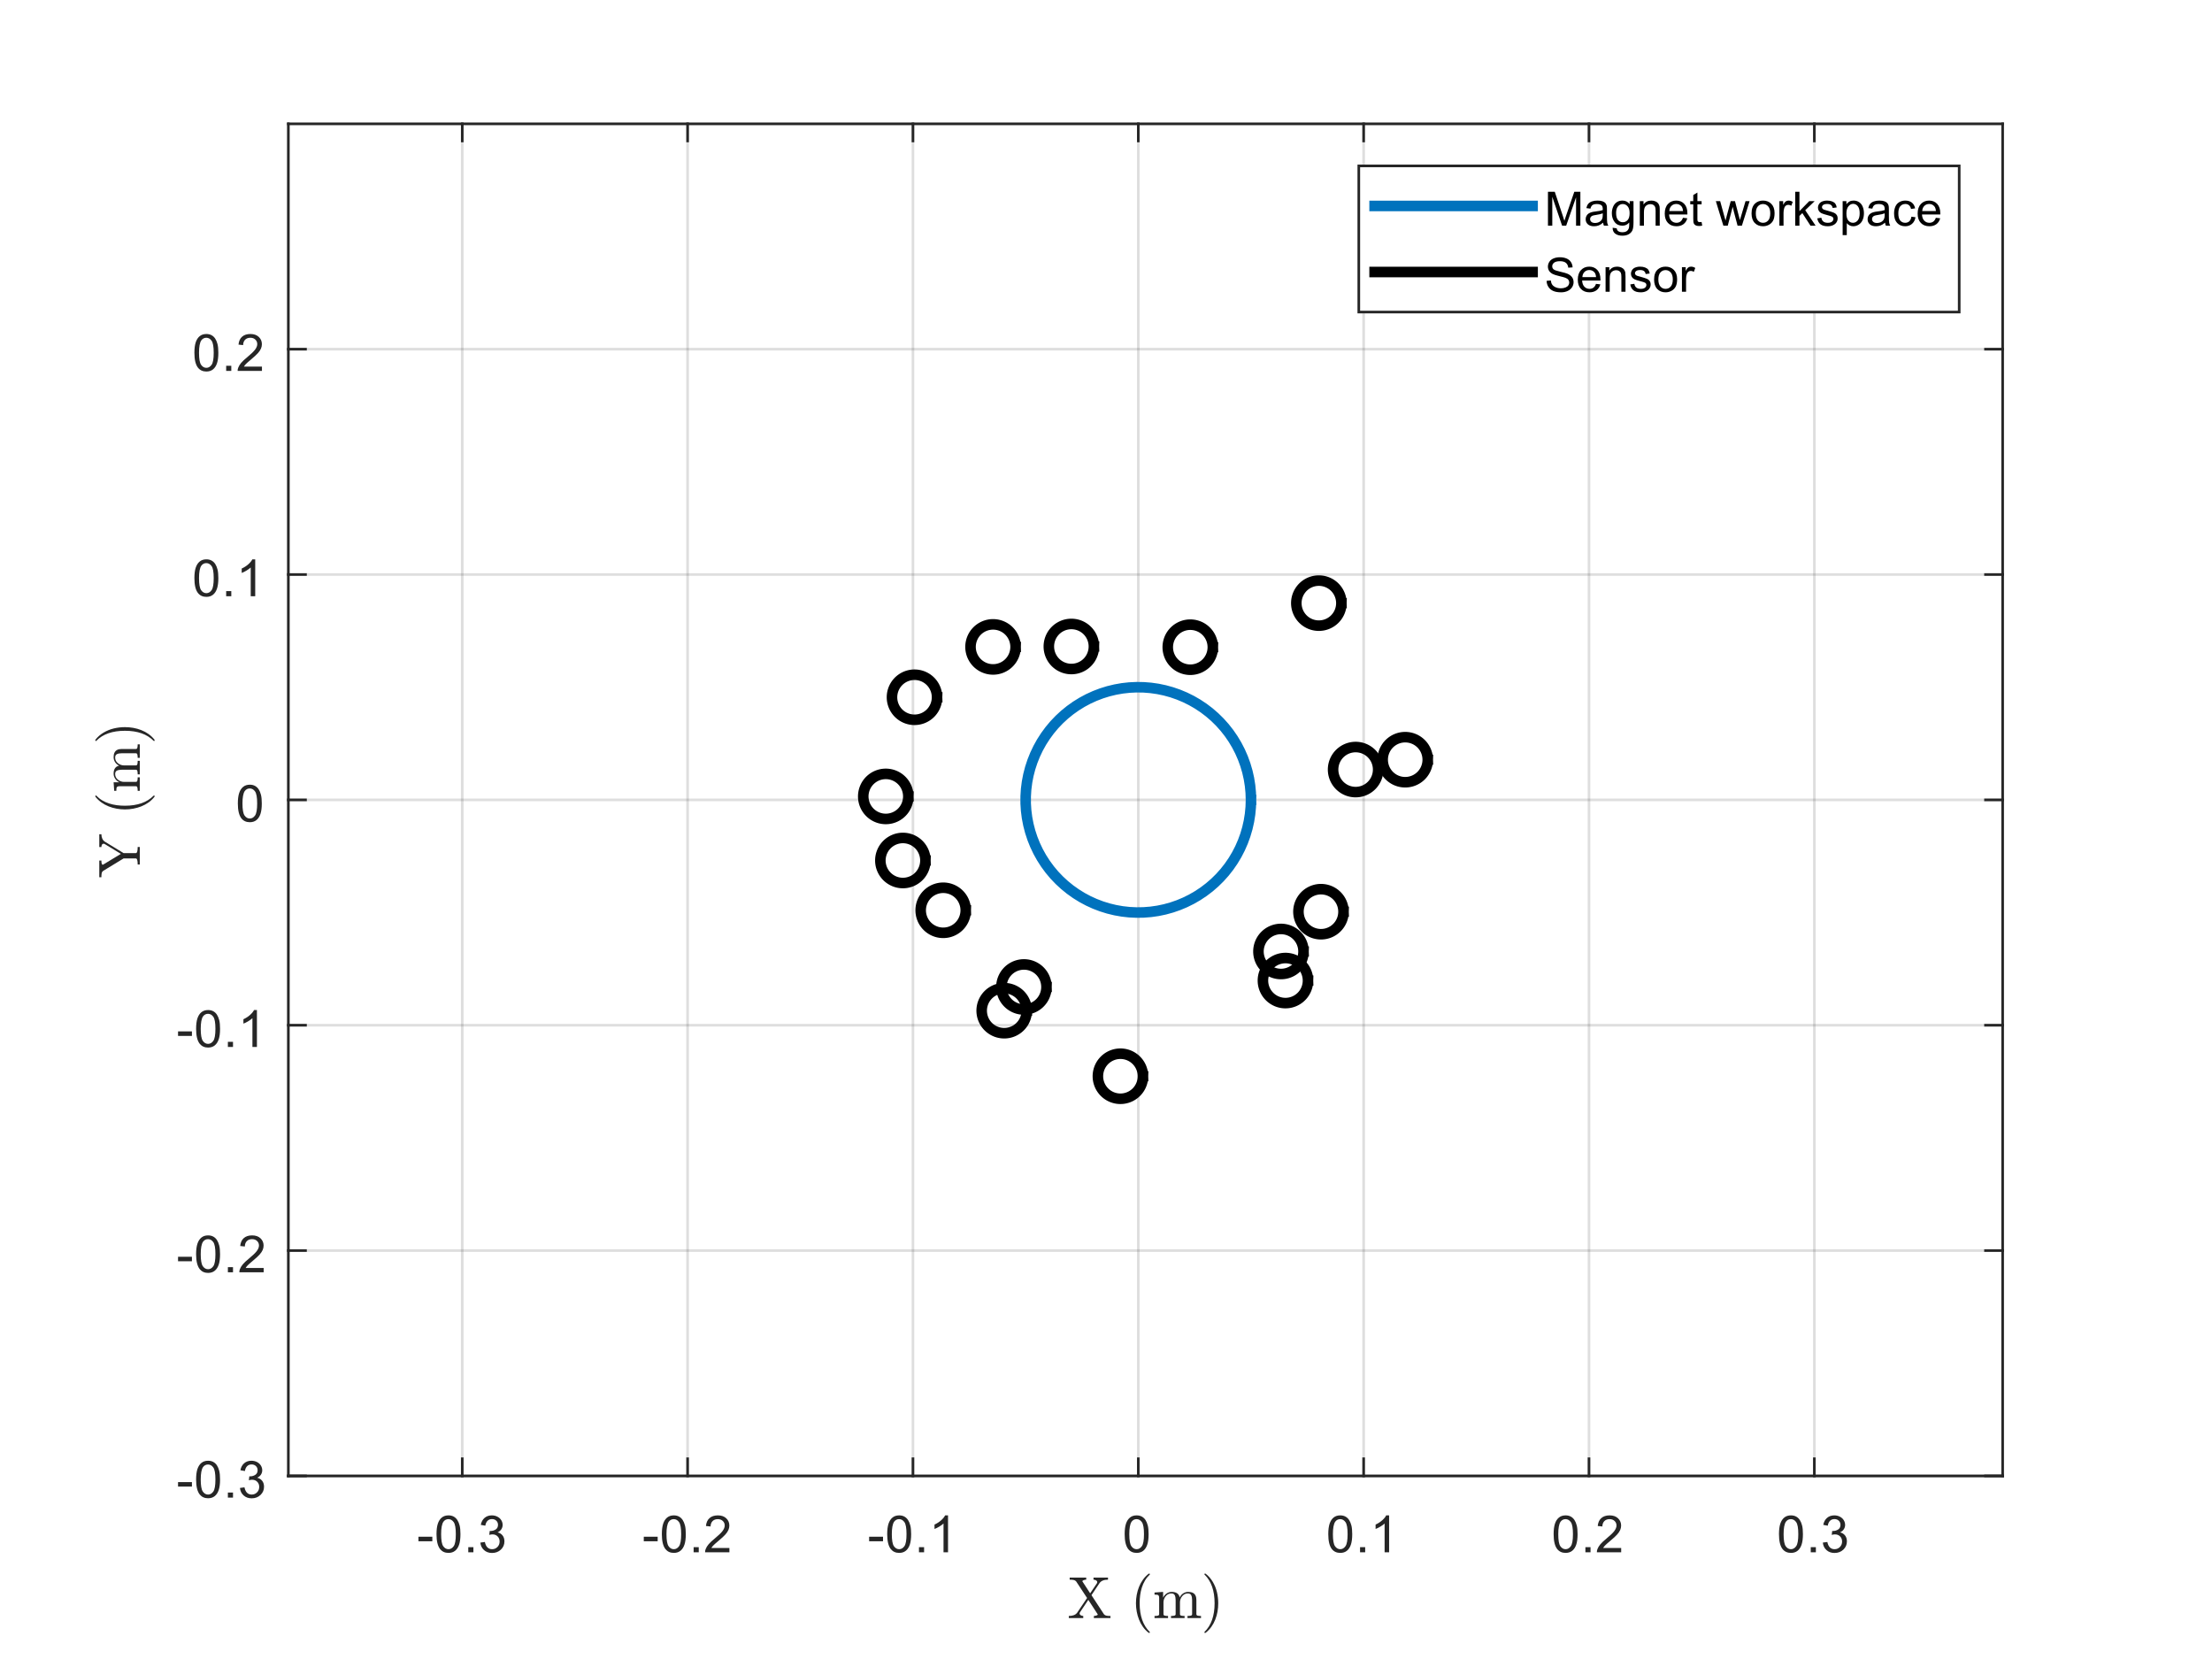 <?xml version="1.0"?>
<!DOCTYPE svg PUBLIC '-//W3C//DTD SVG 1.0//EN'
          'http://www.w3.org/TR/2001/REC-SVG-20010904/DTD/svg10.dtd'>
<svg xmlns:xlink="http://www.w3.org/1999/xlink" style="fill-opacity:1; color-rendering:auto; color-interpolation:auto; text-rendering:auto; stroke:black; stroke-linecap:square; stroke-miterlimit:10; shape-rendering:auto; stroke-opacity:1; fill:black; stroke-dasharray:none; font-weight:normal; stroke-width:1; font-family:'Dialog'; font-style:normal; stroke-linejoin:miter; font-size:12px; stroke-dashoffset:0; image-rendering:auto;" width="560" height="420" xmlns="http://www.w3.org/2000/svg"
><rect width="100%" height="100%" fill="#808080" stroke="none"/><!--Generated by the Batik Graphics2D SVG Generator--><defs id="genericDefs"
  /><g
  ><defs id="defs1"
    ><clipPath clipPathUnits="userSpaceOnUse" id="clipPath1"
      ><path d="M0 0 L560 0 L560 420 L0 420 L0 0 Z"
      /></clipPath
    ></defs
    ><g style="fill:white; stroke:white;"
    ><rect x="0" y="0" width="560" style="clip-path:url(#clipPath1); stroke:none;" height="420"
    /></g
    ><g style="fill:white; text-rendering:optimizeSpeed; color-rendering:optimizeSpeed; image-rendering:optimizeSpeed; shape-rendering:crispEdges; stroke:white; color-interpolation:sRGB;"
    ><rect x="0" width="560" height="420" y="0" style="stroke:none;"
      /><path style="stroke:none;" d="M73 373.65 L507 373.65 L507 31.35 L73 31.35 Z"
    /></g
    ><g style="stroke-linecap:butt; fill-opacity:0.149; fill:rgb(38,38,38); text-rendering:geometricPrecision; image-rendering:optimizeQuality; color-rendering:optimizeQuality; stroke-linejoin:round; stroke:rgb(38,38,38); color-interpolation:linearRGB; stroke-width:0.667; stroke-opacity:0.149;"
    ><line y2="31.35" style="fill:none;" x1="117.027" x2="117.027" y1="373.65"
      /><line y2="31.35" style="fill:none;" x1="174.077" x2="174.077" y1="373.65"
      /><line y2="31.35" style="fill:none;" x1="231.127" x2="231.127" y1="373.65"
      /><line y2="31.35" style="fill:none;" x1="288.177" x2="288.177" y1="373.65"
      /><line y2="31.35" style="fill:none;" x1="345.227" x2="345.227" y1="373.65"
      /><line y2="31.35" style="fill:none;" x1="402.277" x2="402.277" y1="373.65"
      /><line y2="31.35" style="fill:none;" x1="459.327" x2="459.327" y1="373.65"
      /><line y2="373.65" style="fill:none;" x1="507" x2="73" y1="373.65"
      /><line y2="316.6" style="fill:none;" x1="507" x2="73" y1="316.6"
      /><line y2="259.55" style="fill:none;" x1="507" x2="73" y1="259.55"
      /><line y2="202.5" style="fill:none;" x1="507" x2="73" y1="202.5"
      /><line y2="145.45" style="fill:none;" x1="507" x2="73" y1="145.45"
      /><line y2="88.4" style="fill:none;" x1="507" x2="73" y1="88.4"
      /><line x1="73" x2="507" y1="373.65" style="stroke-linecap:square; fill-opacity:1; fill:none; stroke-opacity:1;" y2="373.65"
      /><line x1="73" x2="507" y1="31.35" style="stroke-linecap:square; fill-opacity:1; fill:none; stroke-opacity:1;" y2="31.35"
      /><line x1="117.027" x2="117.027" y1="373.65" style="stroke-linecap:square; fill-opacity:1; fill:none; stroke-opacity:1;" y2="369.31"
      /><line x1="174.077" x2="174.077" y1="373.65" style="stroke-linecap:square; fill-opacity:1; fill:none; stroke-opacity:1;" y2="369.31"
      /><line x1="231.127" x2="231.127" y1="373.65" style="stroke-linecap:square; fill-opacity:1; fill:none; stroke-opacity:1;" y2="369.31"
      /><line x1="288.177" x2="288.177" y1="373.65" style="stroke-linecap:square; fill-opacity:1; fill:none; stroke-opacity:1;" y2="369.31"
      /><line x1="345.227" x2="345.227" y1="373.65" style="stroke-linecap:square; fill-opacity:1; fill:none; stroke-opacity:1;" y2="369.31"
      /><line x1="402.277" x2="402.277" y1="373.65" style="stroke-linecap:square; fill-opacity:1; fill:none; stroke-opacity:1;" y2="369.31"
      /><line x1="459.327" x2="459.327" y1="373.65" style="stroke-linecap:square; fill-opacity:1; fill:none; stroke-opacity:1;" y2="369.31"
      /><line x1="117.027" x2="117.027" y1="31.35" style="stroke-linecap:square; fill-opacity:1; fill:none; stroke-opacity:1;" y2="35.69"
      /><line x1="174.077" x2="174.077" y1="31.35" style="stroke-linecap:square; fill-opacity:1; fill:none; stroke-opacity:1;" y2="35.69"
      /><line x1="231.127" x2="231.127" y1="31.35" style="stroke-linecap:square; fill-opacity:1; fill:none; stroke-opacity:1;" y2="35.69"
      /><line x1="288.177" x2="288.177" y1="31.35" style="stroke-linecap:square; fill-opacity:1; fill:none; stroke-opacity:1;" y2="35.69"
      /><line x1="345.227" x2="345.227" y1="31.35" style="stroke-linecap:square; fill-opacity:1; fill:none; stroke-opacity:1;" y2="35.69"
      /><line x1="402.277" x2="402.277" y1="31.35" style="stroke-linecap:square; fill-opacity:1; fill:none; stroke-opacity:1;" y2="35.69"
      /><line x1="459.327" x2="459.327" y1="31.35" style="stroke-linecap:square; fill-opacity:1; fill:none; stroke-opacity:1;" y2="35.69"
    /></g
    ><g transform="translate(117.027,378.983)" style="font-size:13.333px; fill:rgb(38,38,38); text-rendering:geometricPrecision; color-rendering:optimizeQuality; image-rendering:optimizeQuality; stroke:rgb(38,38,38); color-interpolation:linearRGB;"
    ><path style="stroke:none;" d="M-11.094 11.203 L-11.094 10.062 L-7.578 10.062 L-7.578 11.203 L-11.094 11.203 ZM-6.52 9.406 Q-6.52 7.766 -6.184 6.758 Q-5.848 5.75 -5.176 5.203 Q-4.504 4.656 -3.489 4.656 Q-2.739 4.656 -2.176 4.961 Q-1.614 5.266 -1.246 5.828 Q-0.879 6.391 -0.668 7.211 Q-0.458 8.031 -0.458 9.406 Q-0.458 11.047 -0.793 12.055 Q-1.129 13.062 -1.801 13.609 Q-2.473 14.156 -3.489 14.156 Q-4.832 14.156 -5.614 13.188 Q-6.52 12.031 -6.52 9.406 ZM-5.348 9.406 Q-5.348 11.703 -4.817 12.461 Q-4.286 13.219 -3.489 13.219 Q-2.708 13.219 -2.168 12.461 Q-1.629 11.703 -1.629 9.406 Q-1.629 7.109 -2.168 6.359 Q-2.708 5.609 -3.504 5.609 Q-4.286 5.609 -4.77 6.266 Q-5.348 7.125 -5.348 9.406 ZM1.524 14 L1.524 12.703 L2.821 12.703 L2.821 14 L1.524 14 ZM4.582 11.547 L5.723 11.391 Q5.926 12.359 6.395 12.789 Q6.864 13.219 7.551 13.219 Q8.348 13.219 8.903 12.664 Q9.457 12.109 9.457 11.281 Q9.457 10.484 8.95 9.977 Q8.442 9.469 7.645 9.469 Q7.317 9.469 6.832 9.594 L6.957 8.594 Q7.082 8.609 7.145 8.609 Q7.879 8.609 8.465 8.227 Q9.051 7.844 9.051 7.047 Q9.051 6.422 8.621 6.008 Q8.192 5.594 7.52 5.594 Q6.848 5.594 6.411 6.016 Q5.973 6.438 5.832 7.266 L4.692 7.062 Q4.911 5.922 5.653 5.289 Q6.395 4.656 7.489 4.656 Q8.254 4.656 8.895 4.984 Q9.536 5.312 9.879 5.875 Q10.223 6.438 10.223 7.078 Q10.223 7.672 9.895 8.172 Q9.567 8.672 8.942 8.953 Q9.754 9.156 10.215 9.75 Q10.676 10.344 10.676 11.25 Q10.676 12.469 9.786 13.32 Q8.895 14.172 7.536 14.172 Q6.317 14.172 5.504 13.438 Q4.692 12.703 4.582 11.547 Z"
    /></g
    ><g transform="translate(174.077,378.983)" style="font-size:13.333px; fill:rgb(38,38,38); text-rendering:geometricPrecision; color-rendering:optimizeQuality; image-rendering:optimizeQuality; stroke:rgb(38,38,38); color-interpolation:linearRGB;"
    ><path style="stroke:none;" d="M-11.094 11.203 L-11.094 10.062 L-7.578 10.062 L-7.578 11.203 L-11.094 11.203 ZM-6.52 9.406 Q-6.52 7.766 -6.184 6.758 Q-5.848 5.75 -5.176 5.203 Q-4.504 4.656 -3.489 4.656 Q-2.739 4.656 -2.176 4.961 Q-1.614 5.266 -1.246 5.828 Q-0.879 6.391 -0.668 7.211 Q-0.458 8.031 -0.458 9.406 Q-0.458 11.047 -0.793 12.055 Q-1.129 13.062 -1.801 13.609 Q-2.473 14.156 -3.489 14.156 Q-4.832 14.156 -5.614 13.188 Q-6.52 12.031 -6.52 9.406 ZM-5.348 9.406 Q-5.348 11.703 -4.817 12.461 Q-4.286 13.219 -3.489 13.219 Q-2.708 13.219 -2.168 12.461 Q-1.629 11.703 -1.629 9.406 Q-1.629 7.109 -2.168 6.359 Q-2.708 5.609 -3.504 5.609 Q-4.286 5.609 -4.77 6.266 Q-5.348 7.125 -5.348 9.406 ZM1.524 14 L1.524 12.703 L2.821 12.703 L2.821 14 L1.524 14 ZM10.582 12.906 L10.582 14 L4.426 14 Q4.411 13.594 4.567 13.203 Q4.801 12.578 5.317 11.969 Q5.832 11.359 6.817 10.562 Q8.332 9.312 8.864 8.586 Q9.395 7.859 9.395 7.219 Q9.395 6.531 8.911 6.07 Q8.426 5.609 7.645 5.609 Q6.817 5.609 6.325 6.102 Q5.832 6.594 5.817 7.469 L4.645 7.344 Q4.77 6.031 5.551 5.344 Q6.332 4.656 7.661 4.656 Q9.004 4.656 9.786 5.398 Q10.567 6.141 10.567 7.234 Q10.567 7.797 10.34 8.336 Q10.114 8.875 9.582 9.477 Q9.051 10.078 7.817 11.109 Q6.786 11.969 6.497 12.281 Q6.207 12.594 6.02 12.906 L10.582 12.906 Z"
    /></g
    ><g transform="translate(231.127,378.983)" style="font-size:13.333px; fill:rgb(38,38,38); text-rendering:geometricPrecision; color-rendering:optimizeQuality; image-rendering:optimizeQuality; stroke:rgb(38,38,38); color-interpolation:linearRGB;"
    ><path style="stroke:none;" d="M-11.094 11.203 L-11.094 10.062 L-7.578 10.062 L-7.578 11.203 L-11.094 11.203 ZM-6.52 9.406 Q-6.52 7.766 -6.184 6.758 Q-5.848 5.75 -5.176 5.203 Q-4.504 4.656 -3.489 4.656 Q-2.739 4.656 -2.176 4.961 Q-1.614 5.266 -1.246 5.828 Q-0.879 6.391 -0.668 7.211 Q-0.458 8.031 -0.458 9.406 Q-0.458 11.047 -0.793 12.055 Q-1.129 13.062 -1.801 13.609 Q-2.473 14.156 -3.489 14.156 Q-4.832 14.156 -5.614 13.188 Q-6.52 12.031 -6.52 9.406 ZM-5.348 9.406 Q-5.348 11.703 -4.817 12.461 Q-4.286 13.219 -3.489 13.219 Q-2.708 13.219 -2.168 12.461 Q-1.629 11.703 -1.629 9.406 Q-1.629 7.109 -2.168 6.359 Q-2.708 5.609 -3.504 5.609 Q-4.286 5.609 -4.77 6.266 Q-5.348 7.125 -5.348 9.406 ZM1.524 14 L1.524 12.703 L2.821 12.703 L2.821 14 L1.524 14 ZM8.879 14 L7.739 14 L7.739 6.719 Q7.317 7.109 6.653 7.508 Q5.989 7.906 5.457 8.094 L5.457 6.984 Q6.411 6.547 7.129 5.906 Q7.848 5.266 8.145 4.656 L8.879 4.656 L8.879 14 Z"
    /></g
    ><g transform="translate(288.177,378.983)" style="font-size:13.333px; fill:rgb(38,38,38); text-rendering:geometricPrecision; color-rendering:optimizeQuality; image-rendering:optimizeQuality; stroke:rgb(38,38,38); color-interpolation:linearRGB;"
    ><path style="stroke:none;" d="M-3.453 9.406 Q-3.453 7.766 -3.117 6.758 Q-2.781 5.75 -2.109 5.203 Q-1.438 4.656 -0.422 4.656 Q0.328 4.656 0.891 4.961 Q1.453 5.266 1.82 5.828 Q2.188 6.391 2.398 7.211 Q2.609 8.031 2.609 9.406 Q2.609 11.047 2.273 12.055 Q1.938 13.062 1.266 13.609 Q0.594 14.156 -0.422 14.156 Q-1.766 14.156 -2.547 13.188 Q-3.453 12.031 -3.453 9.406 ZM-2.281 9.406 Q-2.281 11.703 -1.75 12.461 Q-1.219 13.219 -0.422 13.219 Q0.359 13.219 0.898 12.461 Q1.438 11.703 1.438 9.406 Q1.438 7.109 0.898 6.359 Q0.359 5.609 -0.438 5.609 Q-1.219 5.609 -1.703 6.266 Q-2.281 7.125 -2.281 9.406 Z"
    /></g
    ><g transform="translate(345.227,378.983)" style="font-size:13.333px; fill:rgb(38,38,38); text-rendering:geometricPrecision; color-rendering:optimizeQuality; image-rendering:optimizeQuality; stroke:rgb(38,38,38); color-interpolation:linearRGB;"
    ><path style="stroke:none;" d="M-8.953 9.406 Q-8.953 7.766 -8.617 6.758 Q-8.281 5.75 -7.609 5.203 Q-6.938 4.656 -5.922 4.656 Q-5.172 4.656 -4.609 4.961 Q-4.047 5.266 -3.68 5.828 Q-3.312 6.391 -3.102 7.211 Q-2.891 8.031 -2.891 9.406 Q-2.891 11.047 -3.227 12.055 Q-3.562 13.062 -4.234 13.609 Q-4.906 14.156 -5.922 14.156 Q-7.266 14.156 -8.047 13.188 Q-8.953 12.031 -8.953 9.406 ZM-7.781 9.406 Q-7.781 11.703 -7.25 12.461 Q-6.719 13.219 -5.922 13.219 Q-5.141 13.219 -4.602 12.461 Q-4.062 11.703 -4.062 9.406 Q-4.062 7.109 -4.602 6.359 Q-5.141 5.609 -5.938 5.609 Q-6.719 5.609 -7.203 6.266 Q-7.781 7.125 -7.781 9.406 ZM-0.909 14 L-0.909 12.703 L0.388 12.703 L0.388 14 L-0.909 14 ZM6.446 14 L5.306 14 L5.306 6.719 Q4.884 7.109 4.22 7.508 Q3.555 7.906 3.024 8.094 L3.024 6.984 Q3.977 6.547 4.696 5.906 Q5.415 5.266 5.712 4.656 L6.446 4.656 L6.446 14 Z"
    /></g
    ><g transform="translate(402.277,378.983)" style="font-size:13.333px; fill:rgb(38,38,38); text-rendering:geometricPrecision; color-rendering:optimizeQuality; image-rendering:optimizeQuality; stroke:rgb(38,38,38); color-interpolation:linearRGB;"
    ><path style="stroke:none;" d="M-8.953 9.406 Q-8.953 7.766 -8.617 6.758 Q-8.281 5.75 -7.609 5.203 Q-6.938 4.656 -5.922 4.656 Q-5.172 4.656 -4.609 4.961 Q-4.047 5.266 -3.68 5.828 Q-3.312 6.391 -3.102 7.211 Q-2.891 8.031 -2.891 9.406 Q-2.891 11.047 -3.227 12.055 Q-3.562 13.062 -4.234 13.609 Q-4.906 14.156 -5.922 14.156 Q-7.266 14.156 -8.047 13.188 Q-8.953 12.031 -8.953 9.406 ZM-7.781 9.406 Q-7.781 11.703 -7.25 12.461 Q-6.719 13.219 -5.922 13.219 Q-5.141 13.219 -4.602 12.461 Q-4.062 11.703 -4.062 9.406 Q-4.062 7.109 -4.602 6.359 Q-5.141 5.609 -5.938 5.609 Q-6.719 5.609 -7.203 6.266 Q-7.781 7.125 -7.781 9.406 ZM-0.909 14 L-0.909 12.703 L0.388 12.703 L0.388 14 L-0.909 14 ZM8.149 12.906 L8.149 14 L1.993 14 Q1.977 13.594 2.134 13.203 Q2.368 12.578 2.884 11.969 Q3.399 11.359 4.384 10.562 Q5.899 9.312 6.431 8.586 Q6.962 7.859 6.962 7.219 Q6.962 6.531 6.477 6.07 Q5.993 5.609 5.212 5.609 Q4.384 5.609 3.892 6.102 Q3.399 6.594 3.384 7.469 L2.212 7.344 Q2.337 6.031 3.118 5.344 Q3.899 4.656 5.227 4.656 Q6.571 4.656 7.352 5.398 Q8.134 6.141 8.134 7.234 Q8.134 7.797 7.907 8.336 Q7.681 8.875 7.149 9.477 Q6.618 10.078 5.384 11.109 Q4.352 11.969 4.063 12.281 Q3.774 12.594 3.587 12.906 L8.149 12.906 Z"
    /></g
    ><g transform="translate(459.327,378.983)" style="font-size:13.333px; fill:rgb(38,38,38); text-rendering:geometricPrecision; color-rendering:optimizeQuality; image-rendering:optimizeQuality; stroke:rgb(38,38,38); color-interpolation:linearRGB;"
    ><path style="stroke:none;" d="M-8.953 9.406 Q-8.953 7.766 -8.617 6.758 Q-8.281 5.75 -7.609 5.203 Q-6.938 4.656 -5.922 4.656 Q-5.172 4.656 -4.609 4.961 Q-4.047 5.266 -3.68 5.828 Q-3.312 6.391 -3.102 7.211 Q-2.891 8.031 -2.891 9.406 Q-2.891 11.047 -3.227 12.055 Q-3.562 13.062 -4.234 13.609 Q-4.906 14.156 -5.922 14.156 Q-7.266 14.156 -8.047 13.188 Q-8.953 12.031 -8.953 9.406 ZM-7.781 9.406 Q-7.781 11.703 -7.25 12.461 Q-6.719 13.219 -5.922 13.219 Q-5.141 13.219 -4.602 12.461 Q-4.062 11.703 -4.062 9.406 Q-4.062 7.109 -4.602 6.359 Q-5.141 5.609 -5.938 5.609 Q-6.719 5.609 -7.203 6.266 Q-7.781 7.125 -7.781 9.406 ZM-0.909 14 L-0.909 12.703 L0.388 12.703 L0.388 14 L-0.909 14 ZM2.149 11.547 L3.29 11.391 Q3.493 12.359 3.962 12.789 Q4.431 13.219 5.118 13.219 Q5.915 13.219 6.47 12.664 Q7.024 12.109 7.024 11.281 Q7.024 10.484 6.516 9.977 Q6.009 9.469 5.212 9.469 Q4.884 9.469 4.399 9.594 L4.524 8.594 Q4.649 8.609 4.712 8.609 Q5.446 8.609 6.032 8.227 Q6.618 7.844 6.618 7.047 Q6.618 6.422 6.188 6.008 Q5.759 5.594 5.087 5.594 Q4.415 5.594 3.977 6.016 Q3.54 6.438 3.399 7.266 L2.259 7.062 Q2.477 5.922 3.22 5.289 Q3.962 4.656 5.056 4.656 Q5.821 4.656 6.462 4.984 Q7.102 5.312 7.446 5.875 Q7.79 6.438 7.79 7.078 Q7.79 7.672 7.462 8.172 Q7.134 8.672 6.509 8.953 Q7.321 9.156 7.782 9.75 Q8.243 10.344 8.243 11.25 Q8.243 12.469 7.352 13.32 Q6.462 14.172 5.102 14.172 Q3.884 14.172 3.071 13.438 Q2.259 12.703 2.149 11.547 Z"
    /></g
    ><g transform="translate(290,397.317)" style="font-size:14.667px; fill:rgb(38,38,38); text-rendering:geometricPrecision; image-rendering:optimizeQuality; color-rendering:optimizeQuality; font-family:'mwa_cmr10'; stroke:rgb(38,38,38); color-interpolation:linearRGB;"
    ><path style="stroke:none;" d="M-19.416 12.32 L-19.416 11.789 Q-17.884 11.789 -17.291 10.945 L-14.79 7.242 L-17.556 3.039 Q-17.791 2.757 -18.189 2.679 Q-18.587 2.601 -19.197 2.601 L-19.197 2.07 L-15.009 2.07 L-15.009 2.601 Q-15.275 2.601 -15.627 2.711 Q-15.978 2.82 -15.978 3.007 Q-15.978 3.039 -15.962 3.054 L-14.009 6.054 L-12.275 3.476 Q-12.212 3.336 -12.212 3.257 Q-12.212 2.945 -12.517 2.773 Q-12.822 2.601 -13.165 2.601 L-13.165 2.07 L-9.494 2.07 L-9.494 2.601 Q-11.025 2.601 -11.634 3.461 L-13.681 6.523 L-10.509 11.367 Q-10.259 11.648 -9.869 11.718 Q-9.478 11.789 -8.869 11.789 L-8.869 12.32 L-13.072 12.32 L-13.072 11.789 Q-12.837 11.789 -12.462 11.687 Q-12.087 11.586 -12.087 11.382 Q-12.087 11.351 -12.119 11.336 L-14.478 7.711 L-16.634 10.929 Q-16.681 11.023 -16.681 11.132 Q-16.681 11.445 -16.384 11.617 Q-16.087 11.789 -15.759 11.789 L-15.759 12.32 L-19.416 12.32 Z"
      /><path style="stroke:none;" d="M0.786 16.039 Q-0.058 15.382 -0.659 14.531 Q-1.261 13.679 -1.644 12.711 Q-2.027 11.742 -2.222 10.687 Q-2.417 9.632 -2.417 8.57 Q-2.417 7.492 -2.222 6.437 Q-2.027 5.382 -1.636 4.406 Q-1.245 3.429 -0.636 2.586 Q-0.027 1.742 0.786 1.101 Q0.786 1.07 0.848 1.07 L0.989 1.07 Q1.036 1.07 1.075 1.109 Q1.114 1.148 1.114 1.195 Q1.114 1.273 1.083 1.304 Q0.348 2.007 -0.136 2.828 Q-0.62 3.648 -0.917 4.578 Q-1.214 5.507 -1.347 6.5 Q-1.48 7.492 -1.48 8.57 Q-1.48 13.336 1.067 15.82 Q1.114 15.851 1.114 15.945 Q1.114 15.976 1.075 16.023 Q1.036 16.07 0.989 16.07 L0.848 16.07 Q0.786 16.07 0.786 16.039 Z"
      /><path style="stroke:none;" d="M2.287 12.32 L2.287 11.789 Q2.787 11.789 3.122 11.711 Q3.458 11.632 3.458 11.32 L3.458 7.226 Q3.458 6.82 3.333 6.64 Q3.208 6.461 2.982 6.421 Q2.755 6.382 2.287 6.382 L2.287 5.851 L4.458 5.695 L4.458 7.164 Q4.755 6.507 5.349 6.101 Q5.943 5.695 6.63 5.695 Q8.365 5.695 8.662 7.101 Q8.958 6.461 9.537 6.078 Q10.115 5.695 10.802 5.695 Q11.49 5.695 11.95 5.914 Q12.412 6.132 12.646 6.586 Q12.88 7.039 12.88 7.711 L12.88 11.32 Q12.88 11.632 13.216 11.711 Q13.552 11.789 14.052 11.789 L14.052 12.32 L10.63 12.32 L10.63 11.789 Q11.13 11.789 11.466 11.711 Q11.802 11.632 11.802 11.32 L11.802 7.757 Q11.802 7.007 11.583 6.546 Q11.365 6.086 10.708 6.086 Q9.849 6.086 9.287 6.781 Q8.724 7.476 8.724 8.351 L8.724 11.32 Q8.724 11.632 9.052 11.711 Q9.38 11.789 9.896 11.789 L9.896 12.32 L6.458 12.32 L6.458 11.789 Q6.974 11.789 7.302 11.711 Q7.63 11.632 7.63 11.32 L7.63 7.757 Q7.63 7.023 7.419 6.554 Q7.208 6.086 6.537 6.086 Q5.677 6.086 5.115 6.781 Q4.552 7.476 4.552 8.351 L4.552 11.32 Q4.552 11.632 4.88 11.711 Q5.208 11.789 5.708 11.789 L5.708 12.32 L2.287 12.32 Z"
      /><path style="stroke:none;" d="M15.024 16.07 Q14.899 16.07 14.899 15.945 Q14.899 15.867 14.931 15.836 Q17.493 13.336 17.493 8.57 Q17.493 3.804 14.962 1.32 Q14.899 1.289 14.899 1.195 Q14.899 1.148 14.938 1.109 Q14.977 1.07 15.024 1.07 L15.165 1.07 Q15.212 1.07 15.243 1.101 Q16.321 1.945 17.04 3.164 Q17.759 4.382 18.087 5.757 Q18.415 7.132 18.415 8.57 Q18.415 9.632 18.235 10.664 Q18.056 11.695 17.665 12.695 Q17.274 13.695 16.673 14.539 Q16.071 15.382 15.243 16.039 Q15.212 16.07 15.165 16.07 L15.024 16.07 Z"
    /></g
    ><g style="fill:rgb(38,38,38); text-rendering:geometricPrecision; image-rendering:optimizeQuality; color-rendering:optimizeQuality; stroke-linejoin:round; stroke:rgb(38,38,38); color-interpolation:linearRGB; stroke-width:0.667;"
    ><line y2="31.35" style="fill:none;" x1="73" x2="73" y1="373.65"
      /><line y2="31.35" style="fill:none;" x1="507" x2="507" y1="373.65"
      /><line y2="373.65" style="fill:none;" x1="73" x2="77.34" y1="373.65"
      /><line y2="316.6" style="fill:none;" x1="73" x2="77.34" y1="316.6"
      /><line y2="259.55" style="fill:none;" x1="73" x2="77.34" y1="259.55"
      /><line y2="202.5" style="fill:none;" x1="73" x2="77.34" y1="202.5"
      /><line y2="145.45" style="fill:none;" x1="73" x2="77.34" y1="145.45"
      /><line y2="88.4" style="fill:none;" x1="73" x2="77.34" y1="88.4"
      /><line y2="373.65" style="fill:none;" x1="507" x2="502.66" y1="373.65"
      /><line y2="316.6" style="fill:none;" x1="507" x2="502.66" y1="316.6"
      /><line y2="259.55" style="fill:none;" x1="507" x2="502.66" y1="259.55"
      /><line y2="202.5" style="fill:none;" x1="507" x2="502.66" y1="202.5"
      /><line y2="145.45" style="fill:none;" x1="507" x2="502.66" y1="145.45"
      /><line y2="88.4" style="fill:none;" x1="507" x2="502.66" y1="88.4"
    /></g
    ><g transform="translate(67.667,373.65)" style="font-size:13.333px; fill:rgb(38,38,38); text-rendering:geometricPrecision; color-rendering:optimizeQuality; image-rendering:optimizeQuality; stroke:rgb(38,38,38); color-interpolation:linearRGB;"
    ><path style="stroke:none;" d="M-22.594 2.703 L-22.594 1.562 L-19.078 1.562 L-19.078 2.703 L-22.594 2.703 ZM-18.02 0.906 Q-18.02 -0.734 -17.684 -1.742 Q-17.348 -2.75 -16.676 -3.297 Q-16.004 -3.844 -14.989 -3.844 Q-14.239 -3.844 -13.676 -3.539 Q-13.114 -3.234 -12.746 -2.672 Q-12.379 -2.109 -12.168 -1.289 Q-11.957 -0.469 -11.957 0.906 Q-11.957 2.547 -12.293 3.555 Q-12.629 4.562 -13.301 5.109 Q-13.973 5.656 -14.989 5.656 Q-16.332 5.656 -17.114 4.688 Q-18.02 3.531 -18.02 0.906 ZM-16.848 0.906 Q-16.848 3.203 -16.317 3.961 Q-15.786 4.719 -14.989 4.719 Q-14.207 4.719 -13.668 3.961 Q-13.129 3.203 -13.129 0.906 Q-13.129 -1.391 -13.668 -2.141 Q-14.207 -2.891 -15.004 -2.891 Q-15.786 -2.891 -16.27 -2.234 Q-16.848 -1.375 -16.848 0.906 ZM-9.976 5.5 L-9.976 4.203 L-8.679 4.203 L-8.679 5.5 L-9.976 5.5 ZM-6.918 3.047 L-5.777 2.891 Q-5.574 3.859 -5.105 4.289 Q-4.636 4.719 -3.949 4.719 Q-3.152 4.719 -2.597 4.164 Q-2.042 3.609 -2.042 2.781 Q-2.042 1.984 -2.55 1.477 Q-3.058 0.969 -3.855 0.969 Q-4.183 0.969 -4.668 1.094 L-4.543 0.094 Q-4.418 0.109 -4.355 0.109 Q-3.621 0.109 -3.035 -0.273 Q-2.449 -0.656 -2.449 -1.453 Q-2.449 -2.078 -2.878 -2.492 Q-3.308 -2.906 -3.98 -2.906 Q-4.652 -2.906 -5.089 -2.484 Q-5.527 -2.062 -5.668 -1.234 L-6.808 -1.438 Q-6.589 -2.578 -5.847 -3.211 Q-5.105 -3.844 -4.011 -3.844 Q-3.246 -3.844 -2.605 -3.516 Q-1.964 -3.188 -1.621 -2.625 Q-1.277 -2.062 -1.277 -1.422 Q-1.277 -0.828 -1.605 -0.328 Q-1.933 0.172 -2.558 0.453 Q-1.746 0.656 -1.285 1.25 Q-0.824 1.844 -0.824 2.75 Q-0.824 3.969 -1.714 4.82 Q-2.605 5.672 -3.964 5.672 Q-5.183 5.672 -5.996 4.938 Q-6.808 4.203 -6.918 3.047 Z"
    /></g
    ><g transform="translate(67.667,316.6)" style="font-size:13.333px; fill:rgb(38,38,38); text-rendering:geometricPrecision; color-rendering:optimizeQuality; image-rendering:optimizeQuality; stroke:rgb(38,38,38); color-interpolation:linearRGB;"
    ><path style="stroke:none;" d="M-22.594 2.703 L-22.594 1.562 L-19.078 1.562 L-19.078 2.703 L-22.594 2.703 ZM-18.02 0.906 Q-18.02 -0.734 -17.684 -1.742 Q-17.348 -2.75 -16.676 -3.297 Q-16.004 -3.844 -14.989 -3.844 Q-14.239 -3.844 -13.676 -3.539 Q-13.114 -3.234 -12.746 -2.672 Q-12.379 -2.109 -12.168 -1.289 Q-11.957 -0.469 -11.957 0.906 Q-11.957 2.547 -12.293 3.555 Q-12.629 4.562 -13.301 5.109 Q-13.973 5.656 -14.989 5.656 Q-16.332 5.656 -17.114 4.688 Q-18.02 3.531 -18.02 0.906 ZM-16.848 0.906 Q-16.848 3.203 -16.317 3.961 Q-15.786 4.719 -14.989 4.719 Q-14.207 4.719 -13.668 3.961 Q-13.129 3.203 -13.129 0.906 Q-13.129 -1.391 -13.668 -2.141 Q-14.207 -2.891 -15.004 -2.891 Q-15.786 -2.891 -16.27 -2.234 Q-16.848 -1.375 -16.848 0.906 ZM-9.976 5.5 L-9.976 4.203 L-8.679 4.203 L-8.679 5.5 L-9.976 5.5 ZM-0.917 4.406 L-0.917 5.5 L-7.074 5.5 Q-7.089 5.094 -6.933 4.703 Q-6.699 4.078 -6.183 3.469 Q-5.668 2.859 -4.683 2.062 Q-3.167 0.812 -2.636 0.086 Q-2.105 -0.641 -2.105 -1.281 Q-2.105 -1.969 -2.589 -2.43 Q-3.074 -2.891 -3.855 -2.891 Q-4.683 -2.891 -5.175 -2.398 Q-5.668 -1.906 -5.683 -1.031 L-6.855 -1.156 Q-6.73 -2.469 -5.949 -3.156 Q-5.168 -3.844 -3.839 -3.844 Q-2.496 -3.844 -1.714 -3.102 Q-0.933 -2.359 -0.933 -1.266 Q-0.933 -0.703 -1.16 -0.164 Q-1.386 0.375 -1.917 0.977 Q-2.449 1.578 -3.683 2.609 Q-4.714 3.469 -5.003 3.781 Q-5.293 4.094 -5.48 4.406 L-0.917 4.406 Z"
    /></g
    ><g transform="translate(67.667,259.55)" style="font-size:13.333px; fill:rgb(38,38,38); text-rendering:geometricPrecision; color-rendering:optimizeQuality; image-rendering:optimizeQuality; stroke:rgb(38,38,38); color-interpolation:linearRGB;"
    ><path style="stroke:none;" d="M-22.594 2.703 L-22.594 1.562 L-19.078 1.562 L-19.078 2.703 L-22.594 2.703 ZM-18.02 0.906 Q-18.02 -0.734 -17.684 -1.742 Q-17.348 -2.75 -16.676 -3.297 Q-16.004 -3.844 -14.989 -3.844 Q-14.239 -3.844 -13.676 -3.539 Q-13.114 -3.234 -12.746 -2.672 Q-12.379 -2.109 -12.168 -1.289 Q-11.957 -0.469 -11.957 0.906 Q-11.957 2.547 -12.293 3.555 Q-12.629 4.562 -13.301 5.109 Q-13.973 5.656 -14.989 5.656 Q-16.332 5.656 -17.114 4.688 Q-18.02 3.531 -18.02 0.906 ZM-16.848 0.906 Q-16.848 3.203 -16.317 3.961 Q-15.786 4.719 -14.989 4.719 Q-14.207 4.719 -13.668 3.961 Q-13.129 3.203 -13.129 0.906 Q-13.129 -1.391 -13.668 -2.141 Q-14.207 -2.891 -15.004 -2.891 Q-15.786 -2.891 -16.27 -2.234 Q-16.848 -1.375 -16.848 0.906 ZM-9.976 5.5 L-9.976 4.203 L-8.679 4.203 L-8.679 5.5 L-9.976 5.5 ZM-2.621 5.5 L-3.761 5.5 L-3.761 -1.781 Q-4.183 -1.391 -4.847 -0.992 Q-5.511 -0.594 -6.043 -0.406 L-6.043 -1.516 Q-5.089 -1.953 -4.371 -2.594 Q-3.652 -3.234 -3.355 -3.844 L-2.621 -3.844 L-2.621 5.5 Z"
    /></g
    ><g transform="translate(67.667,202.5)" style="font-size:13.333px; fill:rgb(38,38,38); text-rendering:geometricPrecision; color-rendering:optimizeQuality; image-rendering:optimizeQuality; stroke:rgb(38,38,38); color-interpolation:linearRGB;"
    ><path style="stroke:none;" d="M-7.453 0.906 Q-7.453 -0.734 -7.117 -1.742 Q-6.781 -2.75 -6.109 -3.297 Q-5.438 -3.844 -4.422 -3.844 Q-3.672 -3.844 -3.109 -3.539 Q-2.547 -3.234 -2.18 -2.672 Q-1.812 -2.109 -1.602 -1.289 Q-1.391 -0.469 -1.391 0.906 Q-1.391 2.547 -1.727 3.555 Q-2.062 4.562 -2.734 5.109 Q-3.406 5.656 -4.422 5.656 Q-5.766 5.656 -6.547 4.688 Q-7.453 3.531 -7.453 0.906 ZM-6.281 0.906 Q-6.281 3.203 -5.75 3.961 Q-5.219 4.719 -4.422 4.719 Q-3.641 4.719 -3.102 3.961 Q-2.562 3.203 -2.562 0.906 Q-2.562 -1.391 -3.102 -2.141 Q-3.641 -2.891 -4.438 -2.891 Q-5.219 -2.891 -5.703 -2.234 Q-6.281 -1.375 -6.281 0.906 Z"
    /></g
    ><g transform="translate(67.667,145.45)" style="font-size:13.333px; fill:rgb(38,38,38); text-rendering:geometricPrecision; color-rendering:optimizeQuality; image-rendering:optimizeQuality; stroke:rgb(38,38,38); color-interpolation:linearRGB;"
    ><path style="stroke:none;" d="M-18.453 0.906 Q-18.453 -0.734 -18.117 -1.742 Q-17.781 -2.75 -17.109 -3.297 Q-16.438 -3.844 -15.422 -3.844 Q-14.672 -3.844 -14.109 -3.539 Q-13.547 -3.234 -13.18 -2.672 Q-12.812 -2.109 -12.602 -1.289 Q-12.391 -0.469 -12.391 0.906 Q-12.391 2.547 -12.727 3.555 Q-13.062 4.562 -13.734 5.109 Q-14.406 5.656 -15.422 5.656 Q-16.766 5.656 -17.547 4.688 Q-18.453 3.531 -18.453 0.906 ZM-17.281 0.906 Q-17.281 3.203 -16.75 3.961 Q-16.219 4.719 -15.422 4.719 Q-14.641 4.719 -14.102 3.961 Q-13.562 3.203 -13.562 0.906 Q-13.562 -1.391 -14.102 -2.141 Q-14.641 -2.891 -15.438 -2.891 Q-16.219 -2.891 -16.703 -2.234 Q-17.281 -1.375 -17.281 0.906 ZM-10.409 5.5 L-10.409 4.203 L-9.112 4.203 L-9.112 5.5 L-10.409 5.5 ZM-3.054 5.5 L-4.194 5.5 L-4.194 -1.781 Q-4.616 -1.391 -5.28 -0.992 Q-5.944 -0.594 -6.476 -0.406 L-6.476 -1.516 Q-5.523 -1.953 -4.804 -2.594 Q-4.085 -3.234 -3.788 -3.844 L-3.054 -3.844 L-3.054 5.5 Z"
    /></g
    ><g transform="translate(67.667,88.4)" style="font-size:13.333px; fill:rgb(38,38,38); text-rendering:geometricPrecision; color-rendering:optimizeQuality; image-rendering:optimizeQuality; stroke:rgb(38,38,38); color-interpolation:linearRGB;"
    ><path style="stroke:none;" d="M-18.453 0.906 Q-18.453 -0.734 -18.117 -1.742 Q-17.781 -2.75 -17.109 -3.297 Q-16.438 -3.844 -15.422 -3.844 Q-14.672 -3.844 -14.109 -3.539 Q-13.547 -3.234 -13.18 -2.672 Q-12.812 -2.109 -12.602 -1.289 Q-12.391 -0.469 -12.391 0.906 Q-12.391 2.547 -12.727 3.555 Q-13.062 4.562 -13.734 5.109 Q-14.406 5.656 -15.422 5.656 Q-16.766 5.656 -17.547 4.688 Q-18.453 3.531 -18.453 0.906 ZM-17.281 0.906 Q-17.281 3.203 -16.75 3.961 Q-16.219 4.719 -15.422 4.719 Q-14.641 4.719 -14.102 3.961 Q-13.562 3.203 -13.562 0.906 Q-13.562 -1.391 -14.102 -2.141 Q-14.641 -2.891 -15.438 -2.891 Q-16.219 -2.891 -16.703 -2.234 Q-17.281 -1.375 -17.281 0.906 ZM-10.409 5.5 L-10.409 4.203 L-9.112 4.203 L-9.112 5.5 L-10.409 5.5 ZM-1.351 4.406 L-1.351 5.5 L-7.507 5.5 Q-7.523 5.094 -7.366 4.703 Q-7.132 4.078 -6.616 3.469 Q-6.101 2.859 -5.116 2.062 Q-3.601 0.812 -3.07 0.086 Q-2.538 -0.641 -2.538 -1.281 Q-2.538 -1.969 -3.023 -2.43 Q-3.507 -2.891 -4.288 -2.891 Q-5.116 -2.891 -5.609 -2.398 Q-6.101 -1.906 -6.116 -1.031 L-7.288 -1.156 Q-7.163 -2.469 -6.382 -3.156 Q-5.601 -3.844 -4.273 -3.844 Q-2.929 -3.844 -2.148 -3.102 Q-1.366 -2.359 -1.366 -1.266 Q-1.366 -0.703 -1.593 -0.164 Q-1.819 0.375 -2.351 0.977 Q-2.882 1.578 -4.116 2.609 Q-5.148 3.469 -5.437 3.781 Q-5.726 4.094 -5.913 4.406 L-1.351 4.406 Z"
    /></g
    ><g transform="translate(40.667,202.5) rotate(-90)" style="font-size:14.667px; fill:rgb(38,38,38); text-rendering:geometricPrecision; image-rendering:optimizeQuality; color-rendering:optimizeQuality; font-family:'mwa_cmr10'; stroke:rgb(38,38,38); color-interpolation:linearRGB;"
    ><path style="stroke:none;" d="M-16.369 -5.28 L-16.369 -5.811 Q-14.822 -5.811 -14.822 -6.28 L-14.822 -9.374 L-17.978 -14.546 Q-18.197 -14.858 -18.587 -14.928 Q-18.978 -14.999 -19.587 -14.999 L-19.587 -15.53 L-15.369 -15.53 L-15.369 -14.999 Q-16.416 -14.999 -16.416 -14.655 Q-16.416 -14.624 -16.384 -14.546 L-13.665 -10.061 L-11.197 -14.124 Q-11.103 -14.264 -11.103 -14.421 Q-11.103 -14.733 -11.361 -14.866 Q-11.619 -14.999 -11.947 -14.999 L-11.947 -15.53 L-8.697 -15.53 L-8.697 -14.999 Q-9.275 -14.999 -9.775 -14.788 Q-10.275 -14.577 -10.572 -14.139 L-13.478 -9.374 L-13.478 -6.28 Q-13.478 -5.811 -11.931 -5.811 L-11.931 -5.28 L-16.369 -5.28 Z"
      /><path style="stroke:none;" d="M0.786 -1.561 Q-0.058 -2.218 -0.659 -3.069 Q-1.261 -3.921 -1.644 -4.889 Q-2.027 -5.858 -2.222 -6.913 Q-2.417 -7.968 -2.417 -9.03 Q-2.417 -10.108 -2.222 -11.163 Q-2.027 -12.218 -1.636 -13.194 Q-1.245 -14.171 -0.636 -15.014 Q-0.027 -15.858 0.786 -16.499 Q0.786 -16.53 0.848 -16.53 L0.989 -16.53 Q1.036 -16.53 1.075 -16.491 Q1.114 -16.452 1.114 -16.405 Q1.114 -16.327 1.083 -16.296 Q0.348 -15.593 -0.136 -14.772 Q-0.62 -13.952 -0.917 -13.022 Q-1.214 -12.093 -1.347 -11.1 Q-1.48 -10.108 -1.48 -9.03 Q-1.48 -4.264 1.067 -1.78 Q1.114 -1.749 1.114 -1.655 Q1.114 -1.624 1.075 -1.577 Q1.036 -1.53 0.989 -1.53 L0.848 -1.53 Q0.786 -1.53 0.786 -1.561 Z"
      /><path style="stroke:none;" d="M2.287 -5.28 L2.287 -5.811 Q2.787 -5.811 3.122 -5.889 Q3.458 -5.968 3.458 -6.28 L3.458 -10.374 Q3.458 -10.78 3.333 -10.96 Q3.208 -11.139 2.982 -11.178 Q2.755 -11.218 2.287 -11.218 L2.287 -11.749 L4.458 -11.905 L4.458 -10.436 Q4.755 -11.093 5.349 -11.499 Q5.943 -11.905 6.63 -11.905 Q8.365 -11.905 8.662 -10.499 Q8.958 -11.139 9.537 -11.522 Q10.115 -11.905 10.802 -11.905 Q11.49 -11.905 11.95 -11.686 Q12.412 -11.468 12.646 -11.014 Q12.88 -10.561 12.88 -9.889 L12.88 -6.28 Q12.88 -5.968 13.216 -5.889 Q13.552 -5.811 14.052 -5.811 L14.052 -5.28 L10.63 -5.28 L10.63 -5.811 Q11.13 -5.811 11.466 -5.889 Q11.802 -5.968 11.802 -6.28 L11.802 -9.843 Q11.802 -10.593 11.583 -11.053 Q11.365 -11.514 10.708 -11.514 Q9.849 -11.514 9.287 -10.819 Q8.724 -10.124 8.724 -9.249 L8.724 -6.28 Q8.724 -5.968 9.052 -5.889 Q9.38 -5.811 9.896 -5.811 L9.896 -5.28 L6.458 -5.28 L6.458 -5.811 Q6.974 -5.811 7.302 -5.889 Q7.63 -5.968 7.63 -6.28 L7.63 -9.843 Q7.63 -10.577 7.419 -11.046 Q7.208 -11.514 6.537 -11.514 Q5.677 -11.514 5.115 -10.819 Q4.552 -10.124 4.552 -9.249 L4.552 -6.28 Q4.552 -5.968 4.88 -5.889 Q5.208 -5.811 5.708 -5.811 L5.708 -5.28 L2.287 -5.28 Z"
      /><path style="stroke:none;" d="M15.024 -1.53 Q14.899 -1.53 14.899 -1.655 Q14.899 -1.733 14.931 -1.764 Q17.493 -4.264 17.493 -9.03 Q17.493 -13.796 14.962 -16.28 Q14.899 -16.311 14.899 -16.405 Q14.899 -16.452 14.938 -16.491 Q14.977 -16.53 15.024 -16.53 L15.165 -16.53 Q15.212 -16.53 15.243 -16.499 Q16.321 -15.655 17.04 -14.436 Q17.759 -13.218 18.087 -11.843 Q18.415 -10.468 18.415 -9.03 Q18.415 -7.968 18.235 -6.936 Q18.056 -5.905 17.665 -4.905 Q17.274 -3.905 16.673 -3.061 Q16.071 -2.218 15.243 -1.561 Q15.212 -1.53 15.165 -1.53 L15.024 -1.53 Z"
    /></g
    ><g style="stroke-linecap:butt; fill:rgb(0,114,189); text-rendering:geometricPrecision; image-rendering:optimizeQuality; color-rendering:optimizeQuality; stroke-linejoin:round; stroke:rgb(0,114,189); color-interpolation:linearRGB; stroke-width:2.667;"
    ><path d="M316.702 202.5 L316.645 200.691 L316.473 198.889 L316.187 197.102 L315.788 195.336 L315.278 193.599 L314.659 191.898 L313.933 190.24 L313.104 188.631 L312.174 187.078 L311.147 185.587 L310.029 184.165 L308.822 182.815 L307.532 181.546 L306.164 180.36 L304.723 179.264 L303.216 178.262 L301.649 177.357 L300.027 176.553 L298.357 175.853 L296.647 175.261 L294.902 174.779 L293.13 174.408 L291.339 174.151 L289.534 174.007 L287.724 173.979 L285.916 174.065 L284.118 174.265 L282.335 174.58 L280.576 175.006 L278.848 175.544 L277.157 176.19 L275.51 176.942 L273.915 177.797 L272.377 178.751 L270.902 179.801 L269.497 180.942 L268.168 182.17 L266.918 183.48 L265.755 184.867 L264.682 186.325 L263.703 187.847 L262.823 189.429 L262.045 191.064 L261.372 192.744 L260.808 194.464 L260.353 196.216 L260.01 197.993 L259.781 199.788 L259.666 201.595 L259.666 203.405 L259.781 205.212 L260.01 207.007 L260.353 208.784 L260.808 210.536 L261.372 212.256 L262.045 213.936 L262.823 215.571 L263.703 217.153 L264.682 218.675 L265.755 220.133 L266.918 221.52 L268.168 222.83 L269.497 224.058 L270.902 225.199 L272.377 226.249 L273.915 227.203 L275.51 228.058 L277.157 228.81 L278.848 229.456 L280.576 229.994 L282.335 230.42 L284.118 230.735 L285.916 230.935 L287.724 231.021 L289.534 230.993 L291.339 230.849 L293.13 230.592 L294.902 230.221 L296.647 229.739 L298.357 229.147 L300.027 228.447 L301.649 227.643 L303.216 226.738 L304.723 225.736 L306.164 224.64 L307.532 223.454 L308.822 222.185 L310.029 220.835 L311.147 219.413 L312.174 217.922 L313.104 216.369 L313.933 214.76 L314.659 213.102 L315.278 211.401 L315.788 209.664 L316.187 207.898 L316.473 206.111 L316.645 204.309 L316.702 202.5" style="fill:none; fill-rule:evenodd;"
      /><path d="M340.129 230.81 L340.117 230.448 L340.083 230.087 L340.026 229.73 L339.946 229.377 L339.844 229.029 L339.72 228.689 L339.575 228.357 L339.409 228.036 L339.223 227.725 L339.018 227.427 L338.794 227.142 L338.553 226.873 L338.295 226.619 L338.021 226.381 L337.733 226.162 L337.432 225.962 L337.118 225.781 L336.794 225.62 L336.46 225.48 L336.118 225.362 L335.769 225.265 L335.414 225.191 L335.056 225.14 L334.695 225.111 L334.333 225.105 L333.972 225.122 L333.612 225.162 L333.255 225.225 L332.903 225.311 L332.558 225.418 L332.22 225.547 L331.89 225.698 L331.571 225.869 L331.264 226.06 L330.969 226.27 L330.688 226.498 L330.422 226.744 L330.172 227.006 L329.939 227.283 L329.725 227.574 L329.529 227.879 L329.353 228.195 L329.197 228.522 L329.063 228.858 L328.95 229.202 L328.859 229.553 L328.79 229.908 L328.745 230.267 L328.721 230.629 L328.721 230.99 L328.745 231.352 L328.79 231.711 L328.859 232.066 L328.95 232.417 L329.063 232.761 L329.197 233.097 L329.353 233.424 L329.529 233.74 L329.725 234.044 L329.939 234.336 L330.172 234.613 L330.422 234.875 L330.688 235.121 L330.969 235.349 L331.264 235.559 L331.571 235.75 L331.89 235.921 L332.22 236.071 L332.558 236.201 L332.903 236.308 L333.255 236.393 L333.612 236.456 L333.972 236.496 L334.333 236.514 L334.695 236.508 L335.056 236.479 L335.414 236.428 L335.769 236.354 L336.118 236.257 L336.46 236.139 L336.794 235.999 L337.118 235.838 L337.432 235.657 L337.733 235.457 L338.021 235.237 L338.295 235 L338.553 234.746 L338.794 234.477 L339.018 234.192 L339.223 233.894 L339.409 233.583 L339.575 233.261 L339.72 232.93 L339.844 232.59 L339.946 232.242 L340.026 231.889 L340.083 231.532 L340.117 231.171 L340.129 230.81" style="fill:none; fill-rule:evenodd; stroke:black;"
      /><path d="M229.954 201.622 L229.943 201.26 L229.909 200.9 L229.851 200.542 L229.772 200.189 L229.669 199.842 L229.546 199.502 L229.401 199.17 L229.235 198.848 L229.049 198.538 L228.843 198.239 L228.62 197.955 L228.378 197.685 L228.12 197.431 L227.847 197.194 L227.559 196.975 L227.257 196.774 L226.944 196.593 L226.619 196.433 L226.285 196.293 L225.943 196.174 L225.594 196.078 L225.24 196.004 L224.882 195.952 L224.521 195.923 L224.159 195.918 L223.797 195.935 L223.438 195.975 L223.081 196.038 L222.729 196.123 L222.383 196.231 L222.045 196.36 L221.716 196.51 L221.397 196.681 L221.089 196.872 L220.794 197.082 L220.513 197.31 L220.248 197.556 L219.998 197.818 L219.765 198.095 L219.55 198.387 L219.355 198.691 L219.179 199.008 L219.023 199.335 L218.888 199.671 L218.775 200.015 L218.685 200.365 L218.616 200.721 L218.57 201.08 L218.547 201.441 L218.547 201.803 L218.57 202.164 L218.616 202.524 L218.685 202.879 L218.775 203.229 L218.888 203.573 L219.023 203.909 L219.179 204.236 L219.355 204.553 L219.55 204.857 L219.765 205.149 L219.998 205.426 L220.248 205.688 L220.513 205.934 L220.794 206.162 L221.089 206.372 L221.397 206.563 L221.716 206.734 L222.045 206.884 L222.383 207.013 L222.729 207.121 L223.081 207.206 L223.438 207.269 L223.797 207.309 L224.159 207.326 L224.521 207.321 L224.882 207.292 L225.24 207.24 L225.594 207.166 L225.943 207.07 L226.285 206.951 L226.619 206.811 L226.944 206.651 L227.257 206.47 L227.559 206.269 L227.847 206.05 L228.12 205.813 L228.378 205.559 L228.62 205.289 L228.843 205.005 L229.049 204.706 L229.235 204.396 L229.401 204.074 L229.546 203.742 L229.669 203.402 L229.772 203.055 L229.851 202.702 L229.909 202.344 L229.943 201.984 L229.954 201.622" style="fill:none; fill-rule:evenodd; stroke:black;"
      /><path d="M234.284 217.845 L234.273 217.483 L234.238 217.122 L234.181 216.765 L234.101 216.412 L233.999 216.065 L233.876 215.724 L233.73 215.393 L233.565 215.071 L233.379 214.76 L233.173 214.462 L232.95 214.178 L232.708 213.908 L232.45 213.654 L232.177 213.417 L231.888 213.197 L231.587 212.997 L231.274 212.816 L230.949 212.655 L230.615 212.515 L230.273 212.397 L229.924 212.3 L229.57 212.226 L229.212 212.175 L228.851 212.146 L228.489 212.14 L228.127 212.157 L227.767 212.198 L227.411 212.261 L227.059 212.346 L226.713 212.453 L226.375 212.583 L226.046 212.733 L225.727 212.904 L225.419 213.095 L225.124 213.305 L224.843 213.533 L224.577 213.779 L224.327 214.041 L224.095 214.318 L223.88 214.609 L223.684 214.914 L223.508 215.23 L223.353 215.557 L223.218 215.893 L223.105 216.237 L223.014 216.588 L222.946 216.943 L222.9 217.302 L222.877 217.664 L222.877 218.026 L222.9 218.387 L222.946 218.746 L223.014 219.101 L223.105 219.452 L223.218 219.796 L223.353 220.132 L223.508 220.459 L223.684 220.775 L223.88 221.08 L224.095 221.371 L224.327 221.649 L224.577 221.911 L224.843 222.156 L225.124 222.384 L225.419 222.594 L225.727 222.785 L226.046 222.956 L226.375 223.107 L226.713 223.236 L227.059 223.343 L227.411 223.429 L227.767 223.492 L228.127 223.532 L228.489 223.549 L228.851 223.543 L229.212 223.514 L229.57 223.463 L229.924 223.389 L230.273 223.292 L230.615 223.174 L230.949 223.034 L231.274 222.873 L231.587 222.692 L231.888 222.492 L232.177 222.273 L232.45 222.035 L232.708 221.781 L232.95 221.512 L233.173 221.227 L233.379 220.929 L233.565 220.618 L233.73 220.297 L233.876 219.965 L233.999 219.625 L234.101 219.277 L234.181 218.924 L234.238 218.567 L234.273 218.206 L234.284 217.845" style="fill:none; fill-rule:evenodd; stroke:black;"
      /><path d="M264.93 249.865 L264.919 249.503 L264.885 249.143 L264.827 248.786 L264.748 248.432 L264.646 248.085 L264.522 247.745 L264.377 247.413 L264.211 247.091 L264.025 246.781 L263.819 246.483 L263.596 246.198 L263.354 245.928 L263.096 245.674 L262.823 245.437 L262.535 245.218 L262.233 245.018 L261.92 244.837 L261.595 244.676 L261.261 244.536 L260.919 244.417 L260.57 244.321 L260.216 244.247 L259.858 244.195 L259.497 244.167 L259.135 244.161 L258.773 244.178 L258.413 244.218 L258.057 244.281 L257.705 244.367 L257.359 244.474 L257.021 244.603 L256.692 244.754 L256.373 244.925 L256.065 245.115 L255.77 245.325 L255.489 245.554 L255.223 245.799 L254.974 246.061 L254.741 246.339 L254.526 246.63 L254.331 246.935 L254.155 247.251 L253.999 247.578 L253.864 247.914 L253.751 248.258 L253.661 248.608 L253.592 248.964 L253.546 249.323 L253.523 249.684 L253.523 250.046 L253.546 250.407 L253.592 250.767 L253.661 251.122 L253.751 251.472 L253.864 251.816 L253.999 252.153 L254.155 252.479 L254.331 252.796 L254.526 253.1 L254.741 253.392 L254.974 253.669 L255.223 253.931 L255.489 254.177 L255.77 254.405 L256.065 254.615 L256.373 254.806 L256.692 254.977 L257.021 255.127 L257.359 255.256 L257.705 255.364 L258.057 255.449 L258.413 255.512 L258.773 255.552 L259.135 255.57 L259.497 255.564 L259.858 255.535 L260.216 255.484 L260.57 255.409 L260.919 255.313 L261.261 255.195 L261.595 255.055 L261.92 254.894 L262.233 254.713 L262.535 254.512 L262.823 254.293 L263.096 254.056 L263.354 253.802 L263.596 253.532 L263.819 253.248 L264.025 252.95 L264.211 252.639 L264.377 252.317 L264.522 251.986 L264.646 251.645 L264.748 251.298 L264.827 250.945 L264.885 250.587 L264.919 250.227 L264.93 249.865" style="fill:none; fill-rule:evenodd; stroke:black;"
      /><path d="M276.937 163.667 L276.926 163.305 L276.892 162.945 L276.834 162.588 L276.755 162.234 L276.652 161.887 L276.529 161.547 L276.384 161.215 L276.218 160.894 L276.032 160.583 L275.826 160.285 L275.603 160 L275.361 159.73 L275.103 159.476 L274.83 159.239 L274.542 159.02 L274.24 158.82 L273.927 158.639 L273.602 158.478 L273.268 158.338 L272.926 158.22 L272.577 158.123 L272.223 158.049 L271.865 157.998 L271.504 157.969 L271.142 157.963 L270.78 157.98 L270.421 158.02 L270.064 158.083 L269.712 158.169 L269.366 158.276 L269.028 158.405 L268.699 158.556 L268.38 158.727 L268.072 158.917 L267.777 159.127 L267.496 159.356 L267.23 159.601 L266.981 159.863 L266.748 160.141 L266.533 160.432 L266.338 160.737 L266.162 161.053 L266.006 161.38 L265.871 161.716 L265.759 162.06 L265.668 162.41 L265.599 162.766 L265.553 163.125 L265.53 163.486 L265.53 163.848 L265.553 164.21 L265.599 164.569 L265.668 164.924 L265.759 165.275 L265.871 165.619 L266.006 165.955 L266.162 166.281 L266.338 166.598 L266.533 166.902 L266.748 167.194 L266.981 167.471 L267.23 167.733 L267.496 167.979 L267.777 168.207 L268.072 168.417 L268.38 168.608 L268.699 168.779 L269.028 168.929 L269.366 169.059 L269.712 169.166 L270.064 169.251 L270.421 169.314 L270.78 169.354 L271.142 169.372 L271.504 169.366 L271.865 169.337 L272.223 169.286 L272.577 169.212 L272.926 169.115 L273.268 168.997 L273.602 168.857 L273.927 168.696 L274.24 168.515 L274.542 168.315 L274.83 168.095 L275.103 167.858 L275.361 167.604 L275.603 167.334 L275.826 167.05 L276.032 166.752 L276.218 166.441 L276.384 166.119 L276.529 165.788 L276.652 165.447 L276.755 165.1 L276.834 164.747 L276.892 164.389 L276.926 164.029 L276.937 163.667" style="fill:none; fill-rule:evenodd; stroke:black;"
      /><path d="M289.356 272.465 L289.345 272.103 L289.31 271.743 L289.253 271.385 L289.173 271.032 L289.071 270.685 L288.947 270.344 L288.802 270.013 L288.636 269.691 L288.45 269.38 L288.245 269.082 L288.021 268.798 L287.78 268.528 L287.522 268.274 L287.248 268.037 L286.96 267.818 L286.659 267.617 L286.345 267.436 L286.021 267.275 L285.687 267.135 L285.345 267.017 L284.996 266.921 L284.642 266.846 L284.283 266.795 L283.923 266.766 L283.56 266.76 L283.199 266.778 L282.839 266.818 L282.483 266.881 L282.131 266.966 L281.785 267.074 L281.447 267.203 L281.118 267.353 L280.799 267.524 L280.491 267.715 L280.196 267.925 L279.915 268.153 L279.649 268.399 L279.399 268.661 L279.167 268.938 L278.952 269.23 L278.756 269.534 L278.58 269.851 L278.425 270.177 L278.29 270.514 L278.177 270.858 L278.086 271.208 L278.018 271.563 L277.972 271.923 L277.949 272.284 L277.949 272.646 L277.972 273.007 L278.018 273.366 L278.086 273.722 L278.177 274.072 L278.29 274.416 L278.425 274.752 L278.58 275.079 L278.756 275.395 L278.952 275.7 L279.167 275.991 L279.399 276.269 L279.649 276.531 L279.915 276.776 L280.196 277.005 L280.491 277.214 L280.799 277.405 L281.118 277.576 L281.447 277.727 L281.785 277.856 L282.131 277.964 L282.483 278.049 L282.839 278.112 L283.199 278.152 L283.56 278.169 L283.923 278.163 L284.283 278.135 L284.642 278.083 L284.996 278.009 L285.345 277.912 L285.687 277.794 L286.021 277.654 L286.345 277.493 L286.659 277.312 L286.96 277.112 L287.248 276.893 L287.522 276.656 L287.78 276.402 L288.021 276.132 L288.245 275.847 L288.45 275.549 L288.636 275.238 L288.802 274.917 L288.947 274.585 L289.071 274.245 L289.173 273.898 L289.253 273.544 L289.31 273.187 L289.345 272.827 L289.356 272.465" style="fill:none; fill-rule:evenodd; stroke:black;"
      /><path d="M237.228 176.52 L237.216 176.159 L237.182 175.798 L237.125 175.441 L237.045 175.088 L236.943 174.74 L236.819 174.4 L236.674 174.069 L236.508 173.747 L236.322 173.436 L236.117 173.138 L235.893 172.853 L235.652 172.584 L235.394 172.33 L235.12 172.093 L234.832 171.873 L234.531 171.673 L234.217 171.492 L233.893 171.331 L233.559 171.191 L233.217 171.073 L232.868 170.976 L232.513 170.902 L232.155 170.851 L231.794 170.822 L231.432 170.816 L231.071 170.833 L230.711 170.874 L230.354 170.936 L230.003 171.022 L229.657 171.129 L229.319 171.258 L228.989 171.409 L228.67 171.58 L228.363 171.771 L228.068 171.981 L227.787 172.209 L227.521 172.455 L227.271 172.717 L227.038 172.994 L226.824 173.286 L226.628 173.59 L226.452 173.906 L226.296 174.233 L226.162 174.569 L226.049 174.913 L225.958 175.264 L225.889 175.619 L225.844 175.978 L225.821 176.339 L225.821 176.702 L225.844 177.063 L225.889 177.422 L225.958 177.777 L226.049 178.128 L226.162 178.472 L226.296 178.808 L226.452 179.135 L226.628 179.451 L226.824 179.756 L227.038 180.047 L227.271 180.325 L227.521 180.587 L227.787 180.832 L228.068 181.06 L228.363 181.27 L228.67 181.461 L228.989 181.632 L229.319 181.783 L229.657 181.912 L230.003 182.019 L230.354 182.105 L230.711 182.167 L231.071 182.208 L231.432 182.225 L231.794 182.219 L232.155 182.19 L232.513 182.139 L232.868 182.065 L233.217 181.968 L233.559 181.85 L233.893 181.71 L234.217 181.549 L234.531 181.368 L234.832 181.168 L235.12 180.948 L235.394 180.711 L235.652 180.457 L235.893 180.188 L236.117 179.903 L236.322 179.605 L236.508 179.294 L236.674 178.972 L236.819 178.641 L236.943 178.301 L237.045 177.953 L237.125 177.6 L237.182 177.243 L237.216 176.882 L237.228 176.52" style="fill:none; fill-rule:evenodd; stroke:black;"
      /><path d="M361.453 192.327 L361.441 191.965 L361.407 191.605 L361.35 191.247 L361.27 190.894 L361.168 190.547 L361.044 190.207 L360.899 189.875 L360.733 189.553 L360.547 189.243 L360.342 188.944 L360.118 188.66 L359.877 188.39 L359.619 188.136 L359.345 187.899 L359.057 187.68 L358.756 187.479 L358.442 187.298 L358.118 187.137 L357.784 186.998 L357.442 186.879 L357.093 186.783 L356.738 186.709 L356.38 186.657 L356.019 186.628 L355.657 186.623 L355.296 186.64 L354.936 186.68 L354.579 186.743 L354.228 186.828 L353.882 186.936 L353.544 187.065 L353.214 187.215 L352.895 187.386 L352.588 187.577 L352.293 187.787 L352.012 188.015 L351.746 188.261 L351.496 188.523 L351.263 188.8 L351.049 189.092 L350.853 189.397 L350.677 189.713 L350.521 190.04 L350.387 190.376 L350.274 190.72 L350.183 191.07 L350.114 191.426 L350.069 191.785 L350.046 192.146 L350.046 192.508 L350.069 192.869 L350.114 193.228 L350.183 193.584 L350.274 193.934 L350.387 194.278 L350.521 194.614 L350.677 194.941 L350.853 195.257 L351.049 195.562 L351.263 195.854 L351.496 196.131 L351.746 196.393 L352.012 196.638 L352.293 196.867 L352.588 197.077 L352.895 197.268 L353.214 197.439 L353.544 197.589 L353.882 197.718 L354.228 197.826 L354.579 197.911 L354.936 197.974 L355.296 198.014 L355.657 198.031 L356.019 198.025 L356.38 197.997 L356.738 197.945 L357.093 197.871 L357.442 197.775 L357.784 197.656 L358.118 197.516 L358.442 197.356 L358.756 197.175 L359.057 196.974 L359.345 196.755 L359.619 196.518 L359.877 196.264 L360.118 195.994 L360.342 195.709 L360.547 195.411 L360.733 195.101 L360.899 194.779 L361.044 194.447 L361.168 194.107 L361.27 193.76 L361.35 193.407 L361.407 193.049 L361.441 192.689 L361.453 192.327" style="fill:none; fill-rule:evenodd; stroke:black;"
      /><path d="M330.002 240.879 L329.99 240.517 L329.956 240.157 L329.898 239.799 L329.819 239.446 L329.717 239.099 L329.593 238.759 L329.448 238.427 L329.282 238.105 L329.096 237.795 L328.89 237.496 L328.667 237.212 L328.425 236.942 L328.167 236.688 L327.894 236.451 L327.606 236.232 L327.304 236.031 L326.991 235.85 L326.666 235.69 L326.332 235.55 L325.99 235.431 L325.642 235.335 L325.287 235.261 L324.929 235.209 L324.568 235.18 L324.206 235.175 L323.844 235.192 L323.485 235.232 L323.128 235.295 L322.776 235.38 L322.43 235.488 L322.092 235.617 L321.763 235.767 L321.444 235.938 L321.136 236.129 L320.841 236.339 L320.56 236.567 L320.295 236.813 L320.045 237.075 L319.812 237.352 L319.597 237.644 L319.402 237.948 L319.226 238.265 L319.07 238.592 L318.935 238.928 L318.823 239.272 L318.732 239.622 L318.663 239.978 L318.617 240.337 L318.594 240.698 L318.594 241.06 L318.617 241.421 L318.663 241.78 L318.732 242.136 L318.823 242.486 L318.935 242.83 L319.07 243.166 L319.226 243.493 L319.402 243.81 L319.597 244.114 L319.812 244.406 L320.045 244.683 L320.295 244.945 L320.56 245.191 L320.841 245.419 L321.136 245.629 L321.444 245.82 L321.763 245.991 L322.092 246.141 L322.43 246.27 L322.776 246.378 L323.128 246.463 L323.485 246.526 L323.844 246.566 L324.206 246.583 L324.568 246.578 L324.929 246.549 L325.287 246.497 L325.642 246.423 L325.99 246.327 L326.332 246.208 L326.666 246.069 L326.991 245.908 L327.304 245.727 L327.606 245.526 L327.894 245.307 L328.167 245.07 L328.425 244.816 L328.667 244.546 L328.89 244.262 L329.096 243.963 L329.282 243.653 L329.448 243.331 L329.593 242.999 L329.717 242.659 L329.819 242.312 L329.898 241.959 L329.956 241.601 L329.99 241.241 L330.002 240.879" style="fill:none; fill-rule:evenodd; stroke:black;"
      /><path d="M348.901 194.826 L348.889 194.464 L348.855 194.103 L348.798 193.746 L348.718 193.393 L348.616 193.045 L348.492 192.705 L348.347 192.374 L348.181 192.052 L347.995 191.741 L347.79 191.443 L347.566 191.159 L347.325 190.889 L347.067 190.635 L346.793 190.398 L346.505 190.178 L346.204 189.978 L345.89 189.797 L345.566 189.636 L345.232 189.496 L344.89 189.378 L344.541 189.281 L344.186 189.207 L343.828 189.156 L343.467 189.127 L343.105 189.121 L342.743 189.138 L342.384 189.179 L342.027 189.242 L341.675 189.327 L341.33 189.434 L340.991 189.564 L340.662 189.714 L340.343 189.885 L340.036 190.076 L339.741 190.286 L339.46 190.514 L339.194 190.76 L338.944 191.022 L338.711 191.299 L338.497 191.59 L338.301 191.895 L338.125 192.211 L337.969 192.538 L337.835 192.874 L337.722 193.218 L337.631 193.569 L337.562 193.924 L337.517 194.283 L337.493 194.645 L337.493 195.007 L337.517 195.368 L337.562 195.727 L337.631 196.082 L337.722 196.433 L337.835 196.777 L337.969 197.113 L338.125 197.44 L338.301 197.756 L338.497 198.061 L338.711 198.352 L338.944 198.63 L339.194 198.892 L339.46 199.137 L339.741 199.365 L340.036 199.575 L340.343 199.766 L340.662 199.937 L340.991 200.088 L341.33 200.217 L341.675 200.324 L342.027 200.41 L342.384 200.472 L342.743 200.513 L343.105 200.53 L343.467 200.524 L343.828 200.495 L344.186 200.444 L344.541 200.37 L344.89 200.273 L345.232 200.155 L345.566 200.015 L345.89 199.854 L346.204 199.673 L346.505 199.473 L346.793 199.254 L347.067 199.016 L347.325 198.762 L347.566 198.493 L347.79 198.208 L347.995 197.91 L348.181 197.599 L348.347 197.278 L348.492 196.946 L348.616 196.606 L348.718 196.258 L348.798 195.905 L348.855 195.548 L348.889 195.187 L348.901 194.826" style="fill:none; fill-rule:evenodd; stroke:black;"
      /><path d="M307.045 163.848 L307.034 163.486 L306.999 163.125 L306.942 162.768 L306.863 162.415 L306.76 162.067 L306.637 161.727 L306.491 161.396 L306.326 161.074 L306.14 160.763 L305.934 160.465 L305.711 160.18 L305.469 159.911 L305.211 159.657 L304.938 159.42 L304.65 159.2 L304.348 159 L304.035 158.819 L303.71 158.658 L303.376 158.518 L303.034 158.4 L302.685 158.303 L302.331 158.229 L301.973 158.178 L301.612 158.149 L301.25 158.143 L300.888 158.161 L300.528 158.201 L300.172 158.263 L299.82 158.349 L299.474 158.456 L299.136 158.585 L298.807 158.736 L298.488 158.907 L298.18 159.098 L297.885 159.308 L297.604 159.536 L297.338 159.782 L297.089 160.044 L296.856 160.321 L296.641 160.613 L296.445 160.917 L296.269 161.233 L296.114 161.56 L295.979 161.896 L295.866 162.24 L295.776 162.591 L295.707 162.946 L295.661 163.305 L295.638 163.667 L295.638 164.029 L295.661 164.39 L295.707 164.749 L295.776 165.104 L295.866 165.455 L295.979 165.799 L296.114 166.135 L296.269 166.462 L296.445 166.778 L296.641 167.083 L296.856 167.374 L297.089 167.651 L297.338 167.913 L297.604 168.159 L297.885 168.387 L298.18 168.597 L298.488 168.788 L298.807 168.959 L299.136 169.11 L299.474 169.239 L299.82 169.346 L300.172 169.432 L300.528 169.494 L300.888 169.535 L301.25 169.552 L301.612 169.546 L301.973 169.517 L302.331 169.466 L302.685 169.392 L303.034 169.295 L303.376 169.177 L303.71 169.037 L304.035 168.876 L304.348 168.695 L304.65 168.495 L304.938 168.275 L305.211 168.038 L305.469 167.785 L305.711 167.515 L305.934 167.23 L306.14 166.932 L306.326 166.621 L306.491 166.299 L306.637 165.968 L306.76 165.628 L306.863 165.28 L306.942 164.927 L306.999 164.57 L307.034 164.209 L307.045 163.848" style="fill:none; fill-rule:evenodd; stroke:black;"
      /><path d="M259.934 255.868 L259.923 255.506 L259.888 255.146 L259.831 254.789 L259.751 254.435 L259.649 254.088 L259.526 253.748 L259.38 253.416 L259.214 253.095 L259.029 252.784 L258.823 252.486 L258.599 252.201 L258.358 251.931 L258.1 251.677 L257.827 251.44 L257.538 251.221 L257.237 251.021 L256.923 250.84 L256.599 250.679 L256.265 250.539 L255.923 250.421 L255.574 250.324 L255.22 250.25 L254.862 250.198 L254.501 250.17 L254.139 250.164 L253.777 250.181 L253.417 250.221 L253.061 250.284 L252.709 250.37 L252.363 250.477 L252.025 250.606 L251.696 250.757 L251.377 250.928 L251.069 251.119 L250.774 251.328 L250.493 251.557 L250.227 251.802 L249.977 252.064 L249.745 252.342 L249.53 252.633 L249.334 252.938 L249.158 253.254 L249.003 253.581 L248.868 253.917 L248.755 254.261 L248.664 254.611 L248.596 254.967 L248.55 255.326 L248.527 255.687 L248.527 256.049 L248.55 256.411 L248.596 256.77 L248.664 257.125 L248.755 257.476 L248.868 257.82 L249.003 258.156 L249.158 258.483 L249.334 258.799 L249.53 259.103 L249.745 259.395 L249.977 259.672 L250.227 259.934 L250.493 260.18 L250.774 260.408 L251.069 260.618 L251.377 260.809 L251.696 260.98 L252.025 261.13 L252.363 261.26 L252.709 261.367 L253.061 261.452 L253.417 261.515 L253.777 261.555 L254.139 261.572 L254.501 261.567 L254.862 261.538 L255.22 261.487 L255.574 261.412 L255.923 261.316 L256.265 261.198 L256.599 261.058 L256.923 260.897 L257.237 260.716 L257.538 260.515 L257.827 260.296 L258.1 260.059 L258.358 259.805 L258.599 259.535 L258.823 259.251 L259.029 258.953 L259.214 258.642 L259.38 258.32 L259.526 257.989 L259.649 257.648 L259.751 257.301 L259.831 256.948 L259.888 256.591 L259.923 256.23 L259.934 255.868" style="fill:none; fill-rule:evenodd; stroke:black;"
      /><path d="M244.492 230.451 L244.481 230.089 L244.446 229.729 L244.389 229.371 L244.309 229.018 L244.207 228.671 L244.083 228.331 L243.938 227.999 L243.772 227.677 L243.586 227.367 L243.381 227.068 L243.157 226.784 L242.916 226.514 L242.658 226.26 L242.384 226.023 L242.096 225.804 L241.795 225.603 L241.481 225.422 L241.157 225.262 L240.823 225.122 L240.481 225.003 L240.132 224.907 L239.778 224.833 L239.419 224.781 L239.059 224.752 L238.697 224.747 L238.335 224.764 L237.975 224.804 L237.619 224.867 L237.267 224.952 L236.921 225.06 L236.583 225.189 L236.254 225.339 L235.935 225.51 L235.627 225.701 L235.332 225.911 L235.051 226.139 L234.785 226.385 L234.535 226.647 L234.303 226.924 L234.088 227.216 L233.892 227.52 L233.716 227.837 L233.561 228.164 L233.426 228.5 L233.313 228.844 L233.222 229.194 L233.154 229.549 L233.108 229.909 L233.085 230.27 L233.085 230.632 L233.108 230.993 L233.154 231.352 L233.222 231.708 L233.313 232.058 L233.426 232.402 L233.561 232.738 L233.716 233.065 L233.892 233.381 L234.088 233.686 L234.303 233.977 L234.535 234.255 L234.785 234.517 L235.051 234.762 L235.332 234.991 L235.627 235.201 L235.935 235.392 L236.254 235.563 L236.583 235.713 L236.921 235.842 L237.267 235.95 L237.619 236.035 L237.975 236.098 L238.335 236.138 L238.697 236.155 L239.059 236.149 L239.419 236.121 L239.778 236.069 L240.132 235.995 L240.481 235.899 L240.823 235.78 L241.157 235.64 L241.481 235.48 L241.795 235.299 L242.096 235.098 L242.384 234.879 L242.658 234.642 L242.916 234.388 L243.157 234.118 L243.381 233.833 L243.586 233.535 L243.772 233.225 L243.938 232.903 L244.083 232.571 L244.207 232.231 L244.309 231.884 L244.389 231.531 L244.446 231.173 L244.481 230.813 L244.492 230.451" style="fill:none; fill-rule:evenodd; stroke:black;"
      /><path d="M257.111 163.771 L257.1 163.409 L257.065 163.049 L257.008 162.692 L256.928 162.339 L256.827 161.991 L256.703 161.651 L256.558 161.319 L256.392 160.998 L256.206 160.687 L256 160.389 L255.777 160.104 L255.535 159.834 L255.277 159.58 L255.004 159.343 L254.716 159.124 L254.414 158.924 L254.101 158.743 L253.776 158.582 L253.442 158.442 L253.1 158.323 L252.751 158.227 L252.397 158.153 L252.039 158.101 L251.678 158.073 L251.316 158.067 L250.954 158.084 L250.595 158.124 L250.238 158.187 L249.886 158.273 L249.541 158.38 L249.202 158.509 L248.873 158.66 L248.554 158.831 L248.246 159.022 L247.951 159.231 L247.67 159.46 L247.405 159.705 L247.155 159.967 L246.922 160.245 L246.707 160.536 L246.512 160.841 L246.336 161.157 L246.18 161.484 L246.045 161.82 L245.933 162.164 L245.842 162.514 L245.773 162.87 L245.727 163.229 L245.704 163.59 L245.704 163.952 L245.727 164.314 L245.773 164.673 L245.842 165.028 L245.933 165.379 L246.045 165.722 L246.18 166.059 L246.336 166.386 L246.512 166.702 L246.707 167.006 L246.922 167.298 L247.155 167.575 L247.405 167.837 L247.67 168.083 L247.951 168.311 L248.246 168.521 L248.554 168.712 L248.873 168.883 L249.202 169.033 L249.541 169.162 L249.886 169.27 L250.238 169.355 L250.595 169.418 L250.954 169.458 L251.316 169.476 L251.678 169.47 L252.039 169.441 L252.397 169.39 L252.751 169.315 L253.1 169.219 L253.442 169.101 L253.776 168.961 L254.101 168.8 L254.414 168.619 L254.716 168.418 L255.004 168.199 L255.277 167.962 L255.535 167.708 L255.777 167.438 L256 167.154 L256.206 166.856 L256.392 166.545 L256.558 166.223 L256.703 165.892 L256.827 165.551 L256.928 165.204 L257.008 164.851 L257.065 164.494 L257.1 164.133 L257.111 163.771" style="fill:none; fill-rule:evenodd; stroke:black;"
      /><path d="M331.136 248.242 L331.125 247.881 L331.091 247.52 L331.033 247.163 L330.954 246.81 L330.851 246.462 L330.728 246.122 L330.583 245.791 L330.417 245.469 L330.231 245.158 L330.026 244.86 L329.802 244.575 L329.56 244.305 L329.302 244.052 L329.029 243.815 L328.741 243.595 L328.439 243.395 L328.126 243.214 L327.801 243.053 L327.467 242.913 L327.125 242.795 L326.776 242.698 L326.422 242.624 L326.064 242.573 L325.703 242.544 L325.341 242.538 L324.979 242.555 L324.62 242.595 L324.263 242.658 L323.911 242.744 L323.565 242.851 L323.227 242.98 L322.898 243.131 L322.579 243.302 L322.271 243.493 L321.976 243.703 L321.695 243.931 L321.43 244.177 L321.18 244.439 L320.947 244.716 L320.732 245.007 L320.537 245.312 L320.361 245.628 L320.205 245.955 L320.07 246.291 L319.957 246.635 L319.866 246.986 L319.798 247.341 L319.752 247.7 L319.729 248.061 L319.729 248.423 L319.752 248.785 L319.798 249.144 L319.866 249.499 L319.957 249.85 L320.07 250.194 L320.205 250.53 L320.361 250.857 L320.537 251.173 L320.732 251.477 L320.947 251.769 L321.18 252.046 L321.43 252.308 L321.695 252.554 L321.976 252.782 L322.271 252.992 L322.579 253.183 L322.898 253.354 L323.227 253.505 L323.565 253.634 L323.911 253.741 L324.263 253.827 L324.62 253.889 L324.979 253.929 L325.341 253.947 L325.703 253.941 L326.064 253.912 L326.422 253.861 L326.776 253.787 L327.125 253.69 L327.467 253.572 L327.801 253.432 L328.126 253.271 L328.439 253.09 L328.741 252.89 L329.029 252.67 L329.302 252.433 L329.56 252.179 L329.802 251.91 L330.026 251.625 L330.231 251.327 L330.417 251.016 L330.583 250.694 L330.728 250.363 L330.851 250.023 L330.954 249.675 L331.033 249.322 L331.091 248.965 L331.125 248.604 L331.136 248.242" style="fill:none; fill-rule:evenodd; stroke:black;"
      /><path d="M339.59 152.69 L339.579 152.328 L339.544 151.968 L339.487 151.611 L339.407 151.257 L339.305 150.91 L339.181 150.57 L339.036 150.238 L338.87 149.917 L338.684 149.606 L338.479 149.308 L338.255 149.023 L338.014 148.753 L337.756 148.499 L337.482 148.262 L337.194 148.043 L336.893 147.843 L336.579 147.662 L336.255 147.501 L335.921 147.361 L335.579 147.243 L335.23 147.146 L334.876 147.072 L334.517 147.02 L334.156 146.992 L333.795 146.986 L333.433 147.003 L333.073 147.043 L332.717 147.106 L332.365 147.192 L332.019 147.299 L331.681 147.428 L331.352 147.579 L331.033 147.75 L330.725 147.94 L330.43 148.15 L330.149 148.379 L329.883 148.624 L329.633 148.886 L329.401 149.164 L329.186 149.455 L328.99 149.76 L328.814 150.076 L328.659 150.403 L328.524 150.739 L328.411 151.083 L328.32 151.433 L328.252 151.789 L328.206 152.148 L328.183 152.509 L328.183 152.871 L328.206 153.233 L328.252 153.592 L328.32 153.947 L328.411 154.298 L328.524 154.642 L328.659 154.978 L328.814 155.304 L328.99 155.621 L329.186 155.925 L329.401 156.217 L329.633 156.494 L329.883 156.756 L330.149 157.002 L330.43 157.23 L330.725 157.44 L331.033 157.631 L331.352 157.802 L331.681 157.952 L332.019 158.082 L332.365 158.189 L332.717 158.274 L333.073 158.337 L333.433 158.377 L333.795 158.395 L334.156 158.389 L334.517 158.36 L334.876 158.309 L335.23 158.234 L335.579 158.138 L335.921 158.02 L336.255 157.88 L336.579 157.719 L336.893 157.538 L337.194 157.337 L337.482 157.118 L337.756 156.881 L338.014 156.627 L338.255 156.357 L338.479 156.073 L338.684 155.775 L338.87 155.464 L339.036 155.142 L339.181 154.811 L339.305 154.47 L339.407 154.123 L339.487 153.77 L339.544 153.412 L339.579 153.052 L339.59 152.69" style="fill:none; fill-rule:evenodd; stroke:black;"
    /></g
    ><g style="fill:white; text-rendering:optimizeSpeed; color-rendering:optimizeSpeed; image-rendering:optimizeSpeed; shape-rendering:crispEdges; stroke:white; color-interpolation:sRGB;"
    ><path style="stroke:none;" d="M496 79 L496 42 L344 42 L344 79 Z"
    /></g
    ><g style="text-rendering:geometricPrecision; color-rendering:optimizeQuality; color-interpolation:linearRGB; image-rendering:optimizeQuality;" transform="translate(391,52.137)"
    ><path style="stroke:none;" d="M0.891 5 L0.891 -3.594 L2.609 -3.594 L4.641 2.484 Q4.922 3.344 5.047 3.766 Q5.188 3.297 5.5 2.391 L7.562 -3.594 L9.094 -3.594 L9.094 5 L8 5 L8 -2.188 L5.5 5 L4.469 5 L1.984 -2.312 L1.984 5 L0.891 5 ZM14.855 4.234 Q14.262 4.734 13.723 4.938 Q13.184 5.141 12.559 5.141 Q11.527 5.141 10.98 4.641 Q10.434 4.141 10.434 3.359 Q10.434 2.906 10.637 2.523 Q10.84 2.141 11.184 1.914 Q11.527 1.688 11.949 1.578 Q12.246 1.484 12.887 1.406 Q14.152 1.266 14.762 1.047 Q14.762 0.828 14.762 0.781 Q14.762 0.125 14.465 -0.141 Q14.059 -0.484 13.262 -0.484 Q12.527 -0.484 12.168 -0.227 Q11.809 0.031 11.637 0.688 L10.605 0.547 Q10.746 -0.109 11.074 -0.516 Q11.402 -0.922 12.012 -1.141 Q12.621 -1.359 13.418 -1.359 Q14.215 -1.359 14.715 -1.172 Q15.215 -0.984 15.449 -0.703 Q15.684 -0.422 15.777 0.016 Q15.824 0.281 15.824 0.984 L15.824 2.391 Q15.824 3.859 15.895 4.25 Q15.965 4.641 16.168 5 L15.059 5 Q14.902 4.672 14.855 4.234 ZM14.762 1.875 Q14.184 2.109 13.043 2.281 Q12.387 2.375 12.121 2.492 Q11.855 2.609 11.707 2.828 Q11.559 3.047 11.559 3.328 Q11.559 3.75 11.879 4.031 Q12.199 4.312 12.809 4.312 Q13.418 4.312 13.895 4.047 Q14.371 3.781 14.59 3.312 Q14.762 2.953 14.762 2.266 L14.762 1.875 ZM17.264 5.516 L18.295 5.672 Q18.357 6.141 18.654 6.359 Q19.045 6.656 19.717 6.656 Q20.451 6.656 20.85 6.359 Q21.248 6.062 21.389 5.547 Q21.482 5.219 21.467 4.188 Q20.779 5 19.748 5 Q18.467 5 17.764 4.07 Q17.061 3.141 17.061 1.859 Q17.061 0.969 17.381 0.211 Q17.701 -0.547 18.311 -0.953 Q18.92 -1.359 19.748 -1.359 Q20.857 -1.359 21.576 -0.469 L21.576 -1.219 L22.545 -1.219 L22.545 4.156 Q22.545 5.609 22.248 6.219 Q21.951 6.828 21.311 7.18 Q20.67 7.531 19.732 7.531 Q18.623 7.531 17.936 7.031 Q17.248 6.531 17.264 5.516 ZM18.139 1.781 Q18.139 3 18.623 3.562 Q19.107 4.125 19.842 4.125 Q20.576 4.125 21.068 3.562 Q21.561 3 21.561 1.812 Q21.561 0.672 21.053 0.094 Q20.545 -0.484 19.826 -0.484 Q19.123 -0.484 18.631 0.086 Q18.139 0.656 18.139 1.781 ZM24.141 5 L24.141 -1.219 L25.078 -1.219 L25.078 -0.344 Q25.766 -1.359 27.062 -1.359 Q27.625 -1.359 28.102 -1.156 Q28.578 -0.953 28.812 -0.625 Q29.047 -0.297 29.141 0.141 Q29.188 0.438 29.188 1.172 L29.188 5 L28.141 5 L28.141 1.219 Q28.141 0.562 28.016 0.25 Q27.891 -0.062 27.578 -0.258 Q27.266 -0.453 26.844 -0.453 Q26.172 -0.453 25.68 -0.023 Q25.188 0.406 25.188 1.594 L25.188 5 L24.141 5 ZM35.065 3 L36.158 3.125 Q35.908 4.078 35.205 4.609 Q34.502 5.141 33.424 5.141 Q32.065 5.141 31.26 4.297 Q30.455 3.453 30.455 1.938 Q30.455 0.375 31.268 -0.492 Q32.08 -1.359 33.361 -1.359 Q34.611 -1.359 35.4 -0.516 Q36.19 0.328 36.19 1.875 Q36.19 1.969 36.19 2.156 L31.549 2.156 Q31.611 3.188 32.127 3.727 Q32.643 4.266 33.424 4.266 Q34.002 4.266 34.416 3.961 Q34.83 3.656 35.065 3 ZM31.611 1.297 L35.08 1.297 Q35.018 0.5 34.69 0.109 Q34.174 -0.5 33.377 -0.5 Q32.643 -0.5 32.15 -0.016 Q31.658 0.469 31.611 1.297 ZM39.785 4.062 L39.941 4.984 Q39.488 5.078 39.145 5.078 Q38.566 5.078 38.254 4.898 Q37.941 4.719 37.809 4.422 Q37.676 4.125 37.676 3.172 L37.676 -0.406 L36.91 -0.406 L36.91 -1.219 L37.676 -1.219 L37.676 -2.766 L38.723 -3.391 L38.723 -1.219 L39.785 -1.219 L39.785 -0.406 L38.723 -0.406 L38.723 3.234 Q38.723 3.688 38.777 3.812 Q38.832 3.938 38.957 4.016 Q39.082 4.094 39.316 4.094 Q39.504 4.094 39.785 4.062 ZM45.297 5 L43.391 -1.219 L44.484 -1.219 L45.469 2.375 L45.844 3.703 Q45.875 3.609 46.172 2.422 L47.156 -1.219 L48.234 -1.219 L49.172 2.391 L49.484 3.578 L49.844 2.375 L50.906 -1.219 L51.938 -1.219 L49.984 5 L48.891 5 L47.906 1.266 L47.656 0.219 L46.406 5 L45.297 5 ZM52.432 1.891 Q52.432 0.156 53.385 -0.672 Q54.182 -1.359 55.338 -1.359 Q56.619 -1.359 57.44 -0.523 Q58.26 0.312 58.26 1.797 Q58.26 3 57.9 3.688 Q57.541 4.375 56.846 4.758 Q56.15 5.141 55.338 5.141 Q54.041 5.141 53.236 4.305 Q52.432 3.469 52.432 1.891 ZM53.51 1.891 Q53.51 3.078 54.033 3.672 Q54.557 4.266 55.338 4.266 Q56.135 4.266 56.65 3.672 Q57.166 3.078 57.166 1.859 Q57.166 0.703 56.643 0.109 Q56.119 -0.484 55.338 -0.484 Q54.557 -0.484 54.033 0.102 Q53.51 0.688 53.51 1.891 ZM59.48 5 L59.48 -1.219 L60.434 -1.219 L60.434 -0.281 Q60.793 -0.938 61.098 -1.148 Q61.402 -1.359 61.777 -1.359 Q62.309 -1.359 62.855 -1.031 L62.496 -0.047 Q62.105 -0.281 61.73 -0.281 Q61.371 -0.281 61.098 -0.07 Q60.824 0.141 60.715 0.516 Q60.527 1.078 60.527 1.734 L60.527 5 L59.48 5 ZM63.492 5 L63.492 -3.594 L64.555 -3.594 L64.555 1.312 L67.039 -1.219 L68.414 -1.219 L66.023 1.078 L68.648 5 L67.352 5 L65.289 1.812 L64.555 2.531 L64.555 5 L63.492 5 ZM69.07 3.141 L70.102 2.984 Q70.195 3.609 70.594 3.938 Q70.992 4.266 71.727 4.266 Q72.445 4.266 72.797 3.977 Q73.148 3.688 73.148 3.281 Q73.148 2.922 72.836 2.719 Q72.617 2.578 71.758 2.359 Q70.602 2.062 70.156 1.852 Q69.711 1.641 69.477 1.266 Q69.242 0.891 69.242 0.422 Q69.242 0.016 69.43 -0.344 Q69.617 -0.703 69.945 -0.938 Q70.195 -1.109 70.617 -1.234 Q71.039 -1.359 71.539 -1.359 Q72.258 -1.359 72.812 -1.148 Q73.367 -0.938 73.633 -0.578 Q73.898 -0.219 73.992 0.375 L72.961 0.516 Q72.898 0.047 72.562 -0.227 Q72.227 -0.5 71.602 -0.5 Q70.883 -0.5 70.57 -0.258 Q70.258 -0.016 70.258 0.312 Q70.258 0.516 70.383 0.672 Q70.523 0.844 70.789 0.953 Q70.945 1.016 71.727 1.219 Q72.852 1.531 73.289 1.719 Q73.727 1.906 73.977 2.266 Q74.227 2.625 74.227 3.172 Q74.227 3.703 73.922 4.164 Q73.617 4.625 73.039 4.883 Q72.461 5.141 71.727 5.141 Q70.508 5.141 69.875 4.633 Q69.242 4.125 69.07 3.141 ZM75.492 7.391 L75.492 -1.219 L76.445 -1.219 L76.445 -0.422 Q76.789 -0.891 77.219 -1.125 Q77.648 -1.359 78.258 -1.359 Q79.055 -1.359 79.664 -0.953 Q80.273 -0.547 80.578 0.203 Q80.883 0.953 80.883 1.844 Q80.883 2.797 80.547 3.562 Q80.211 4.328 79.555 4.734 Q78.898 5.141 78.18 5.141 Q77.648 5.141 77.227 4.914 Q76.805 4.688 76.539 4.359 L76.539 7.391 L75.492 7.391 ZM76.445 1.922 Q76.445 3.125 76.93 3.695 Q77.414 4.266 78.102 4.266 Q78.805 4.266 79.305 3.672 Q79.805 3.078 79.805 1.828 Q79.805 0.641 79.32 0.055 Q78.836 -0.531 78.148 -0.531 Q77.477 -0.531 76.961 0.094 Q76.445 0.719 76.445 1.922 ZM86.228 4.234 Q85.635 4.734 85.096 4.938 Q84.557 5.141 83.932 5.141 Q82.9 5.141 82.353 4.641 Q81.807 4.141 81.807 3.359 Q81.807 2.906 82.01 2.523 Q82.213 2.141 82.557 1.914 Q82.9 1.688 83.322 1.578 Q83.619 1.484 84.26 1.406 Q85.525 1.266 86.135 1.047 Q86.135 0.828 86.135 0.781 Q86.135 0.125 85.838 -0.141 Q85.432 -0.484 84.635 -0.484 Q83.9 -0.484 83.541 -0.227 Q83.182 0.031 83.01 0.688 L81.978 0.547 Q82.119 -0.109 82.447 -0.516 Q82.775 -0.922 83.385 -1.141 Q83.994 -1.359 84.791 -1.359 Q85.588 -1.359 86.088 -1.172 Q86.588 -0.984 86.822 -0.703 Q87.057 -0.422 87.15 0.016 Q87.197 0.281 87.197 0.984 L87.197 2.391 Q87.197 3.859 87.268 4.25 Q87.338 4.641 87.541 5 L86.432 5 Q86.275 4.672 86.228 4.234 ZM86.135 1.875 Q85.557 2.109 84.416 2.281 Q83.76 2.375 83.494 2.492 Q83.228 2.609 83.08 2.828 Q82.932 3.047 82.932 3.328 Q82.932 3.75 83.252 4.031 Q83.572 4.312 84.182 4.312 Q84.791 4.312 85.268 4.047 Q85.744 3.781 85.963 3.312 Q86.135 2.953 86.135 2.266 L86.135 1.875 ZM92.902 2.719 L93.934 2.859 Q93.762 3.922 93.059 4.531 Q92.356 5.141 91.34 5.141 Q90.059 5.141 89.285 4.305 Q88.512 3.469 88.512 1.906 Q88.512 0.906 88.848 0.148 Q89.184 -0.609 89.863 -0.984 Q90.543 -1.359 91.356 -1.359 Q92.356 -1.359 93.004 -0.852 Q93.652 -0.344 93.84 0.609 L92.809 0.766 Q92.668 0.141 92.293 -0.18 Q91.918 -0.5 91.387 -0.5 Q90.59 -0.5 90.09 0.07 Q89.59 0.641 89.59 1.875 Q89.59 3.141 90.074 3.703 Q90.559 4.266 91.324 4.266 Q91.949 4.266 92.363 3.891 Q92.777 3.516 92.902 2.719 ZM99.09 3 L100.184 3.125 Q99.934 4.078 99.231 4.609 Q98.527 5.141 97.449 5.141 Q96.09 5.141 95.285 4.297 Q94.481 3.453 94.481 1.938 Q94.481 0.375 95.293 -0.492 Q96.106 -1.359 97.387 -1.359 Q98.637 -1.359 99.426 -0.516 Q100.215 0.328 100.215 1.875 Q100.215 1.969 100.215 2.156 L95.574 2.156 Q95.637 3.188 96.152 3.727 Q96.668 4.266 97.449 4.266 Q98.027 4.266 98.441 3.961 Q98.856 3.656 99.09 3 ZM95.637 1.297 L99.106 1.297 Q99.043 0.5 98.715 0.109 Q98.199 -0.5 97.402 -0.5 Q96.668 -0.5 96.176 -0.016 Q95.684 0.469 95.637 1.297 Z"
    /></g
    ><g style="stroke-linecap:butt; fill:rgb(0,114,189); text-rendering:geometricPrecision; image-rendering:optimizeQuality; color-rendering:optimizeQuality; stroke-linejoin:round; stroke:rgb(0,114,189); color-interpolation:linearRGB; stroke-width:2.667;"
    ><line y2="52.137" style="fill:none;" x1="348" x2="388" y1="52.137"
    /></g
    ><g style="text-rendering:geometricPrecision; color-rendering:optimizeQuality; color-interpolation:linearRGB; image-rendering:optimizeQuality;" transform="translate(391,68.863)"
    ><path style="stroke:none;" d="M0.547 2.234 L1.609 2.141 Q1.688 2.797 1.969 3.203 Q2.25 3.609 2.836 3.867 Q3.422 4.125 4.156 4.125 Q4.797 4.125 5.297 3.93 Q5.797 3.734 6.039 3.398 Q6.281 3.062 6.281 2.672 Q6.281 2.266 6.047 1.961 Q5.812 1.656 5.281 1.453 Q4.922 1.312 3.742 1.031 Q2.562 0.75 2.094 0.5 Q1.469 0.172 1.172 -0.305 Q0.875 -0.781 0.875 -1.375 Q0.875 -2.016 1.242 -2.586 Q1.609 -3.156 2.32 -3.445 Q3.031 -3.734 3.891 -3.734 Q4.844 -3.734 5.578 -3.43 Q6.312 -3.125 6.703 -2.523 Q7.094 -1.922 7.125 -1.172 L6.031 -1.094 Q5.938 -1.906 5.43 -2.32 Q4.922 -2.734 3.938 -2.734 Q2.906 -2.734 2.438 -2.359 Q1.969 -1.984 1.969 -1.453 Q1.969 -0.984 2.297 -0.688 Q2.625 -0.391 4.008 -0.078 Q5.391 0.234 5.906 0.469 Q6.656 0.828 7.016 1.352 Q7.375 1.875 7.375 2.578 Q7.375 3.266 6.984 3.867 Q6.594 4.469 5.859 4.805 Q5.125 5.141 4.203 5.141 Q3.031 5.141 2.242 4.805 Q1.453 4.469 1.008 3.781 Q0.562 3.094 0.547 2.234 ZM13.051 3 L14.145 3.125 Q13.895 4.078 13.191 4.609 Q12.488 5.141 11.41 5.141 Q10.051 5.141 9.246 4.297 Q8.441 3.453 8.441 1.938 Q8.441 0.375 9.254 -0.492 Q10.066 -1.359 11.348 -1.359 Q12.598 -1.359 13.387 -0.516 Q14.176 0.328 14.176 1.875 Q14.176 1.969 14.176 2.156 L9.535 2.156 Q9.598 3.188 10.113 3.727 Q10.629 4.266 11.41 4.266 Q11.988 4.266 12.402 3.961 Q12.816 3.656 13.051 3 ZM9.598 1.297 L13.066 1.297 Q13.004 0.5 12.676 0.109 Q12.16 -0.5 11.363 -0.5 Q10.629 -0.5 10.137 -0.016 Q9.645 0.469 9.598 1.297 ZM15.475 5 L15.475 -1.219 L16.412 -1.219 L16.412 -0.344 Q17.1 -1.359 18.396 -1.359 Q18.959 -1.359 19.436 -1.156 Q19.912 -0.953 20.146 -0.625 Q20.381 -0.297 20.475 0.141 Q20.521 0.438 20.521 1.172 L20.521 5 L19.475 5 L19.475 1.219 Q19.475 0.562 19.35 0.25 Q19.225 -0.062 18.912 -0.258 Q18.6 -0.453 18.178 -0.453 Q17.506 -0.453 17.014 -0.023 Q16.521 0.406 16.521 1.594 L16.521 5 L15.475 5 ZM21.727 3.141 L22.758 2.984 Q22.852 3.609 23.25 3.938 Q23.648 4.266 24.383 4.266 Q25.102 4.266 25.453 3.977 Q25.805 3.688 25.805 3.281 Q25.805 2.922 25.492 2.719 Q25.273 2.578 24.414 2.359 Q23.258 2.062 22.812 1.852 Q22.367 1.641 22.133 1.266 Q21.898 0.891 21.898 0.422 Q21.898 0.016 22.086 -0.344 Q22.273 -0.703 22.602 -0.938 Q22.852 -1.109 23.273 -1.234 Q23.695 -1.359 24.195 -1.359 Q24.914 -1.359 25.469 -1.148 Q26.023 -0.938 26.289 -0.578 Q26.555 -0.219 26.648 0.375 L25.617 0.516 Q25.555 0.047 25.219 -0.227 Q24.883 -0.5 24.258 -0.5 Q23.539 -0.5 23.227 -0.258 Q22.914 -0.016 22.914 0.312 Q22.914 0.516 23.039 0.672 Q23.18 0.844 23.445 0.953 Q23.602 1.016 24.383 1.219 Q25.508 1.531 25.945 1.719 Q26.383 1.906 26.633 2.266 Q26.883 2.625 26.883 3.172 Q26.883 3.703 26.578 4.164 Q26.273 4.625 25.695 4.883 Q25.117 5.141 24.383 5.141 Q23.164 5.141 22.531 4.633 Q21.898 4.125 21.727 3.141 ZM27.758 1.891 Q27.758 0.156 28.711 -0.672 Q29.508 -1.359 30.664 -1.359 Q31.945 -1.359 32.766 -0.523 Q33.586 0.312 33.586 1.797 Q33.586 3 33.227 3.688 Q32.867 4.375 32.172 4.758 Q31.477 5.141 30.664 5.141 Q29.367 5.141 28.562 4.305 Q27.758 3.469 27.758 1.891 ZM28.836 1.891 Q28.836 3.078 29.359 3.672 Q29.883 4.266 30.664 4.266 Q31.461 4.266 31.977 3.672 Q32.492 3.078 32.492 1.859 Q32.492 0.703 31.969 0.109 Q31.445 -0.484 30.664 -0.484 Q29.883 -0.484 29.359 0.102 Q28.836 0.688 28.836 1.891 ZM34.807 5 L34.807 -1.219 L35.76 -1.219 L35.76 -0.281 Q36.119 -0.938 36.424 -1.148 Q36.728 -1.359 37.103 -1.359 Q37.635 -1.359 38.182 -1.031 L37.822 -0.047 Q37.432 -0.281 37.057 -0.281 Q36.697 -0.281 36.424 -0.07 Q36.15 0.141 36.041 0.516 Q35.853 1.078 35.853 1.734 L35.853 5 L34.807 5 Z"
    /></g
    ><g style="stroke-linecap:butt; text-rendering:geometricPrecision; color-rendering:optimizeQuality; image-rendering:optimizeQuality; stroke-linejoin:round; color-interpolation:linearRGB; stroke-width:2.667;"
    ><line y2="68.863" style="fill:none;" x1="348" x2="388" y1="68.863"
    /></g
    ><g style="stroke-linecap:butt; fill:rgb(38,38,38); text-rendering:geometricPrecision; color-rendering:optimizeQuality; image-rendering:optimizeQuality; stroke:rgb(38,38,38); color-interpolation:linearRGB; stroke-width:0.667;"
    ><path d="M344 79 L344 42 L496 42 L496 79 Z" style="fill:none; fill-rule:evenodd;"
    /></g
  ></g
></svg
>
